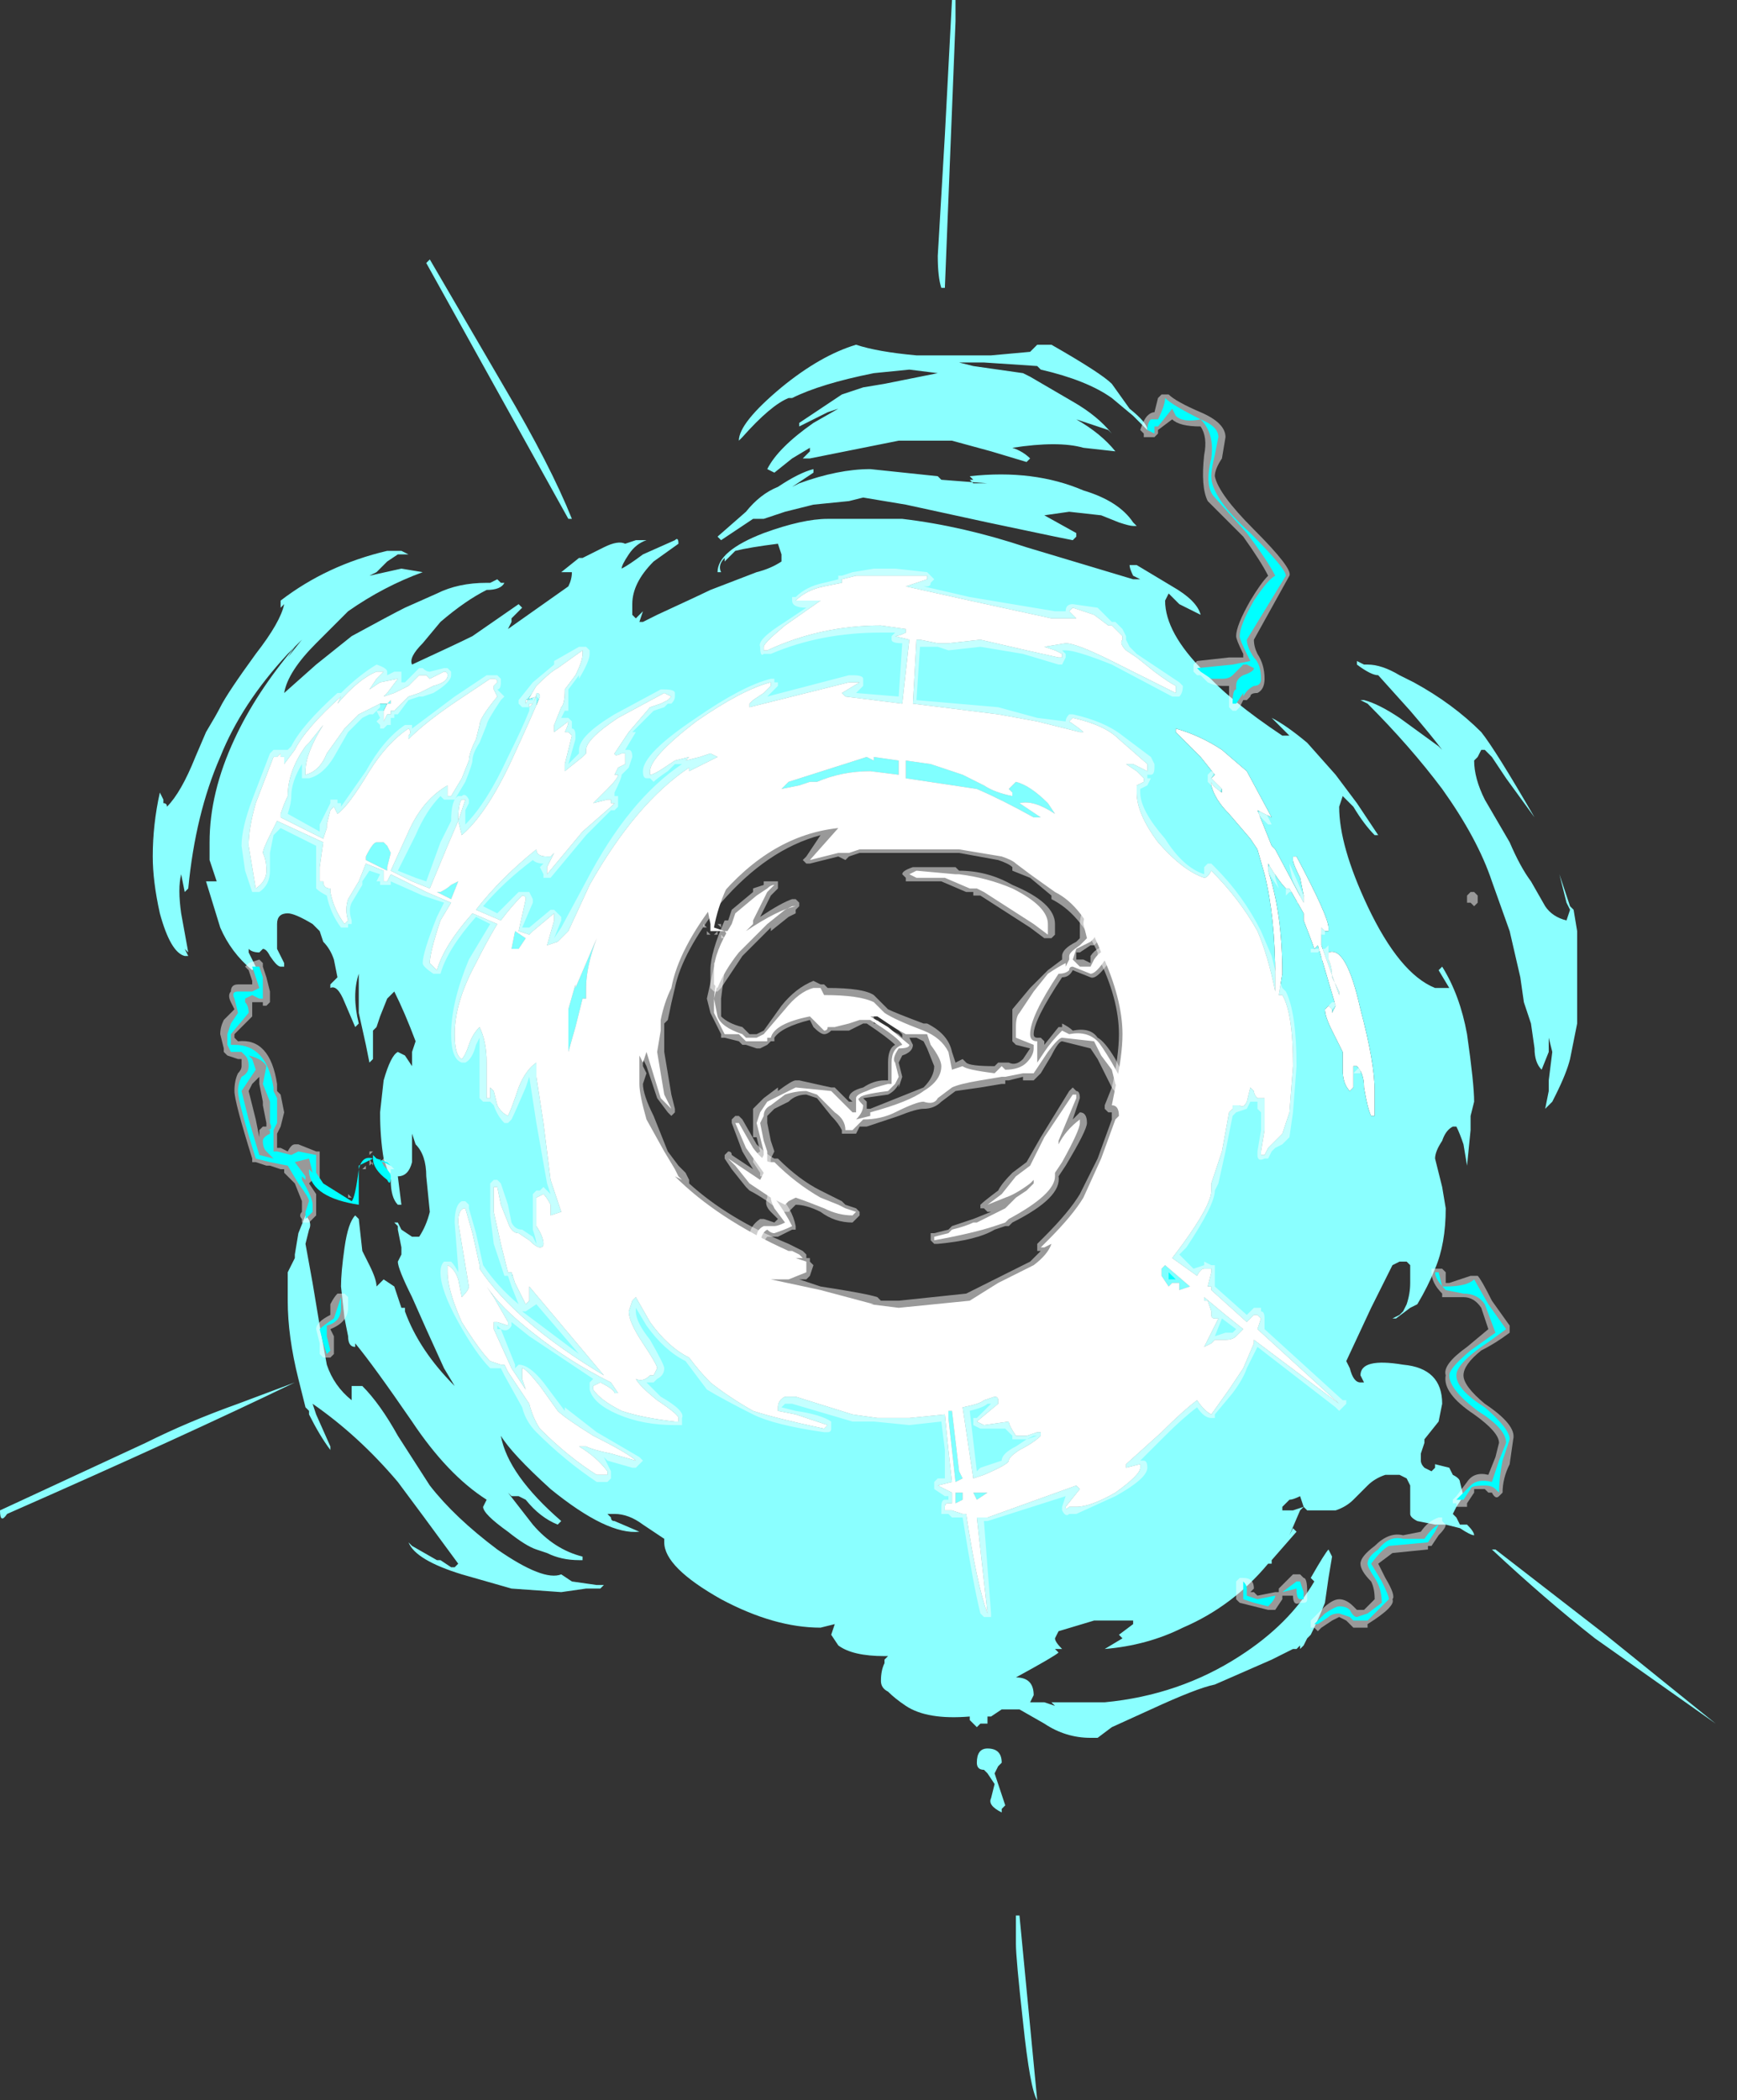 <?xml version="1.0" encoding="UTF-8" standalone="no"?>
<svg xmlns:ffdec="https://www.free-decompiler.com/flash" xmlns:xlink="http://www.w3.org/1999/xlink" ffdec:objectType="frame" height="206.85px" width="171.15px" xmlns="http://www.w3.org/2000/svg">
  <rect width="100%" height="100%" fill="#333333" stroke="none"/>
  <g transform="matrix(1.0, 0.0, 0.0, 1.0, 86.8, 105.0)">
    <use ffdec:characterId="1273" height="29.55" transform="matrix(7.0, 0.0, 0.0, 7.0, -86.8, -105.0)" width="24.15" xlink:href="#shape0"/>
  </g>
  <defs>
    <g id="shape0" transform="matrix(1.0, 0.0, 0.0, 1.0, 12.4, 15.0)">
      <path d="M0.35 -4.3 L0.7 -4.25 1.15 -4.1 1.45 -3.95 Q1.6 -3.85 1.85 -3.8 L1.85 -3.85 1.8 -3.9 1.9 -4.0 Q2.1 -3.95 2.35 -3.7 L2.45 -3.55 Q2.15 -3.75 1.95 -3.7 L2.25 -3.5 2.15 -3.5 Q1.7 -3.75 1.35 -3.9 L0.35 -4.05 0.35 -4.3 M0.25 -4.3 L0.25 -4.1 -0.15 -4.15 Q-0.55 -4.15 -0.9 -4.0 L-1.0 -4.0 -1.15 -3.95 -1.4 -3.9 -1.3 -4.0 -0.2 -4.35 -0.1 -4.3 -0.1 -4.35 0.25 -4.3 M8.3 -2.35 L8.3 -2.35 M4.2 3.15 L4.2 3.05 4.1 3.05 4.05 3.1 3.95 2.95 3.95 2.85 4.0 2.8 4.35 3.1 4.2 3.15 M1.3 6.0 L1.5 6.0 1.35 6.1 1.3 6.0 M1.05 6.1 L1.05 6.0 1.15 6.0 1.15 6.1 1.05 6.15 1.05 6.1 M0.95 4.85 L1.0 4.85 1.1 5.7 1.15 5.8 1.05 5.85 0.95 4.95 0.95 4.85 M-4.4 -0.2 L-4.4 -0.8 -4.3 -1.15 -4.3 -1.1 -4.0 -1.8 Q-4.15 -1.4 -4.15 -1.1 L-4.15 -0.95 -4.2 -0.95 -4.3 -0.55 -4.4 -0.2 M-5.15 -1.9 L-5.0 -1.8 -5.1 -1.65 -5.2 -1.65 -5.15 -1.9 M-5.95 -2.6 L-6.05 -2.35 -6.25 -2.45 -6.2 -2.45 Q-6.1 -2.5 -6.05 -2.55 L-5.95 -2.6 M-7.0 -3.15 L-6.95 -3.1 -6.9 -3.0 -6.95 -2.8 -6.95 -2.75 -7.25 -2.9 -7.25 -2.95 Q-7.15 -3.15 -7.1 -3.15 L-7.0 -3.15 M-6.95 -5.1 L-6.9 -5.15 -6.9 -5.1 -6.95 -5.1" fill="#00ffff" fill-rule="evenodd" stroke="none"/>
      <path d="M3.25 -6.2 L3.4 -6.05 3.4 -6.0 Q3.35 -5.95 3.45 -5.85 L3.6 -5.75 3.85 -5.55 Q4.05 -5.4 4.15 -5.35 L4.15 -5.25 3.25 -5.7 Q2.75 -5.95 2.6 -5.95 L2.3 -5.9 2.45 -5.85 2.55 -5.8 2.55 -5.75 2.5 -5.75 2.05 -5.85 1.4 -6.0 0.95 -5.95 0.8 -5.95 0.55 -6.0 0.5 -6.0 0.45 -5.1 1.65 -4.95 2.2 -4.85 2.8 -4.7 2.85 -4.7 Q2.8 -4.75 2.65 -4.85 L2.7 -4.9 Q3.15 -4.8 3.35 -4.6 L3.75 -4.25 3.75 -4.15 3.55 -4.25 3.45 -4.25 3.6 -4.15 3.7 -4.05 3.7 -4.0 3.6 -3.95 3.6 -3.85 Q3.6 -3.55 3.9 -3.15 4.25 -2.75 4.55 -2.65 4.6 -2.65 4.65 -2.75 5.05 -2.35 5.3 -1.9 5.45 -1.55 5.55 -1.05 L5.55 -1.25 Q5.55 -2.1 5.4 -2.7 L5.3 -3.05 5.2 -3.2 4.9 -3.55 Q4.7 -3.75 4.65 -3.95 L4.65 -4.0 Q4.65 -3.95 4.8 -3.85 L4.8 -3.9 4.65 -4.05 4.7 -4.1 4.5 -4.35 4.15 -4.7 4.15 -4.75 Q4.5 -4.65 4.8 -4.45 L5.15 -4.15 5.5 -3.5 5.3 -3.6 5.5 -3.1 5.55 -3.05 5.95 -2.3 5.95 -2.4 5.9 -2.65 Q5.8 -2.85 5.8 -2.9 L5.8 -2.95 5.85 -2.95 Q6.3 -2.1 6.3 -1.95 L6.3 -1.9 6.25 -1.9 6.2 -1.95 6.2 -1.7 6.45 -1.0 6.45 -1.05 Q6.4 -1.15 6.35 -1.25 6.35 -1.4 6.3 -1.5 L6.3 -1.6 Q6.55 -1.7 6.75 -0.8 6.95 -0.05 6.95 0.35 L6.95 0.7 6.9 0.7 Q6.85 0.6 6.8 0.3 6.8 0.1 6.7 0.0 L6.65 0.0 6.65 0.3 6.6 0.35 Q6.5 0.25 6.5 0.05 L6.5 -0.2 6.35 -0.5 Q6.25 -0.7 6.25 -0.8 L6.3 -0.85 6.35 -0.8 6.35 -0.75 6.4 -0.85 6.15 -1.7 6.1 -1.65 Q6.05 -1.8 5.95 -2.05 L5.95 -2.15 5.75 -2.5 5.7 -2.5 Q5.6 -2.6 5.45 -2.85 L5.45 -2.75 Q5.65 -2.15 5.65 -1.3 L5.6 -1.0 5.65 -1.0 Q5.8 -0.75 5.8 0.0 L5.75 0.65 5.65 0.95 5.45 1.15 5.4 1.25 5.35 1.25 5.35 1.2 5.4 0.9 5.4 0.45 5.3 0.45 Q5.25 0.4 5.25 0.35 L5.2 0.3 5.15 0.5 Q5.1 0.6 5.05 0.55 L4.95 0.55 4.95 0.6 4.9 0.65 4.8 1.2 4.65 1.65 4.65 1.75 Q4.65 1.95 4.25 2.5 L4.1 2.7 4.45 2.95 Q4.5 2.85 4.55 2.85 L4.65 2.85 4.65 2.9 4.6 3.1 4.65 3.1 4.65 3.15 5.15 3.6 5.25 3.5 5.3 3.5 5.35 3.55 5.3 3.7 6.45 4.75 5.25 3.85 5.25 3.9 5.1 4.25 4.9 4.55 4.65 4.9 Q4.55 4.85 4.45 4.7 4.25 4.85 3.95 5.15 L3.45 5.6 3.45 5.65 3.65 5.6 3.65 5.65 Q3.65 5.75 3.3 6.0 2.95 6.2 2.75 6.2 L2.65 6.2 Q2.6 6.25 2.6 6.2 L2.8 5.95 2.75 5.9 1.5 6.35 1.35 6.35 1.5 7.7 Q1.35 7.3 1.2 6.3 L1.15 6.3 1.0 6.25 0.9 6.25 Q0.9 6.3 0.9 6.2 0.9 6.15 0.95 6.15 L1.0 6.15 1.0 6.0 0.8 5.9 1.0 5.85 0.95 5.4 0.9 4.9 0.4 4.95 -0.05 4.95 -0.4 4.9 -1.2 4.65 -1.35 4.65 Q-1.45 4.7 -1.45 4.8 L-1.45 4.85 -1.2 4.9 -0.75 5.05 -0.8 5.1 Q-1.5 4.95 -1.8 4.85 -2.15 4.65 -2.4 4.45 -2.55 4.3 -2.7 4.1 -3.0 3.95 -3.25 3.6 L-3.45 3.25 -3.5 3.3 -3.55 3.45 Q-3.55 3.6 -3.35 3.9 -3.15 4.2 -3.15 4.25 L-3.2 4.35 -3.25 4.35 Q-3.35 4.45 -3.45 4.4 -3.4 4.5 -3.15 4.7 -2.85 4.9 -2.85 4.95 L-2.85 5.0 -2.9 5.0 Q-3.35 4.95 -3.65 4.85 -3.95 4.7 -4.05 4.55 L-4.05 4.5 -3.95 4.45 Q-3.75 4.55 -3.75 4.6 L-3.7 4.6 -3.8 4.45 Q-4.4 4.15 -4.9 3.75 -5.35 3.4 -5.55 3.1 L-5.45 3.25 -5.25 3.6 -5.25 3.65 -5.4 3.6 -5.45 3.6 -5.45 3.7 -5.2 4.25 -5.0 4.55 -5.05 4.4 -5.05 4.25 Q-5.0 4.25 -4.8 4.5 L-4.55 4.85 Q-4.45 4.95 -4.05 5.2 -3.55 5.45 -3.45 5.55 L-3.8 5.45 Q-4.05 5.4 -4.15 5.35 L-4.25 5.35 Q-4.0 5.5 -3.85 5.7 L-3.85 5.75 -4.0 5.75 Q-4.4 5.5 -4.8 5.1 -4.9 4.95 -4.95 4.75 L-5.25 4.3 -5.3 4.2 -5.35 4.2 -5.5 4.15 Q-5.65 4.0 -5.9 3.6 -6.1 3.15 -6.1 2.9 L-6.1 2.8 Q-6.0 2.85 -5.95 3.0 L-5.9 3.25 Q-5.8 3.15 -5.8 3.1 L-5.95 2.2 Q-5.95 2.0 -5.85 2.0 L-5.75 2.35 -5.65 2.8 -5.65 2.85 Q-5.15 3.6 -3.9 4.35 L-4.95 3.1 -4.95 3.3 -5.0 3.35 -5.15 3.05 -5.2 2.9 -5.25 2.9 -5.35 2.5 -5.45 2.05 -5.45 1.7 -5.4 1.7 -5.35 1.95 -5.25 2.2 Q-5.2 2.35 -5.1 2.35 L-4.95 2.45 Q-4.85 2.55 -4.8 2.55 -4.75 2.55 -4.75 2.5 -4.75 2.4 -4.85 2.25 L-4.85 1.85 -4.75 1.8 Q-4.7 1.85 -4.65 1.95 L-4.65 2.1 -4.5 2.05 -4.65 1.6 -4.75 0.8 -4.85 0.15 -4.85 -0.05 Q-5.0 0.05 -5.1 0.3 -5.2 0.6 -5.25 0.7 -5.35 0.65 -5.4 0.55 L-5.45 0.35 -5.5 0.3 Q-5.5 0.4 -5.5 0.45 L-5.55 0.45 -5.55 -0.05 Q-5.55 -0.35 -5.65 -0.55 -5.75 -0.45 -5.8 -0.3 -5.85 -0.15 -5.9 -0.1 -6.0 -0.15 -6.0 -0.45 -6.0 -0.9 -5.7 -1.45 -5.55 -1.75 -5.4 -2.0 L-5.75 -2.15 Q-6.15 -1.7 -6.25 -1.35 L-6.35 -1.45 Q-6.35 -1.6 -6.2 -2.05 L-6.05 -2.3 -6.4 -2.45 -6.9 -2.7 -6.95 -2.6 -7.0 -2.6 -7.0 -2.75 -7.25 -2.85 -7.35 -2.6 -7.5 -2.35 Q-7.55 -2.2 -7.5 -2.05 L-7.55 -2.0 Q-7.7 -2.2 -7.75 -2.45 L-7.75 -2.5 Q-7.85 -2.5 -7.85 -2.6 L-7.9 -2.6 -7.9 -2.8 -7.85 -3.15 -8.5 -3.45 -8.6 -3.25 Q-8.7 -3.05 -8.7 -3.0 -8.65 -2.9 -8.65 -2.75 -8.65 -2.6 -8.8 -2.5 L-8.9 -3.1 Q-8.9 -3.35 -8.8 -3.7 L-8.55 -4.35 -8.5 -4.35 -8.45 -4.4 -8.45 -4.35 -8.4 -4.35 -8.4 -4.25 -8.25 -4.45 Q-8.1 -4.75 -7.6 -5.2 L-7.65 -5.1 Q-7.35 -5.45 -7.1 -5.55 L-7.0 -5.55 -7.1 -5.45 -7.2 -5.3 -7.05 -5.4 -6.8 -5.45 Q-6.8 -5.5 -6.8 -5.45 L-6.95 -5.25 -7.0 -5.2 -6.85 -5.25 -6.65 -5.35 -6.5 -5.5 -6.4 -5.5 -6.35 -5.45 -6.15 -5.55 Q-6.1 -5.55 -6.1 -5.5 -6.1 -5.4 -6.3 -5.35 L-6.5 -5.25 -6.65 -5.2 -6.85 -5.0 -6.9 -5.0 -6.9 -4.95 -6.95 -4.95 -7.0 -4.85 -7.0 -5.0 -6.95 -5.1 -7.05 -5.1 -7.15 -5.05 -7.1 -5.1 -7.15 -5.05 -7.35 -4.95 -7.55 -4.75 -7.8 -4.4 Q-7.9 -4.15 -8.1 -4.1 L-8.1 -4.15 Q-8.1 -4.4 -7.85 -4.8 L-8.05 -4.55 -8.1 -4.5 Q-8.35 -4.15 -8.35 -3.8 -8.4 -3.7 -8.45 -3.55 L-8.45 -3.5 -7.85 -3.2 -7.8 -3.35 -7.8 -3.4 -7.75 -3.6 -7.7 -3.65 -7.65 -3.55 Q-7.5 -3.65 -7.2 -4.15 -6.95 -4.55 -6.65 -4.75 -6.6 -4.7 -6.65 -4.65 L-6.65 -4.6 Q-6.4 -4.85 -5.95 -5.15 L-5.5 -5.45 -5.45 -5.45 Q-5.4 -5.45 -5.4 -5.4 L-5.45 -5.35 -5.45 -5.3 -5.4 -5.2 Q-5.65 -4.9 -5.65 -4.8 L-5.7 -4.6 Q-5.8 -4.4 -5.8 -4.3 L-5.9 -4.05 -6.05 -3.8 -6.1 -3.8 -6.1 -3.95 Q-6.45 -3.75 -6.65 -3.3 L-6.9 -2.75 -6.6 -2.6 -6.35 -2.5 -6.1 -3.1 -5.95 -3.45 Q-5.95 -3.7 -5.9 -3.75 L-5.85 -3.75 -5.95 -3.45 -5.9 -3.25 Q-5.55 -3.55 -5.2 -4.3 -4.9 -4.95 -4.8 -5.2 -4.8 -5.25 -4.85 -5.25 -4.85 -5.2 -4.9 -5.1 L-4.95 -5.05 -4.95 -5.1 -4.9 -5.1 -4.85 -5.2 -5.0 -5.15 -5.0 -5.1 -4.85 -5.35 Q-4.65 -5.55 -4.55 -5.6 L-4.2 -5.85 -4.2 -5.8 Q-4.2 -5.7 -4.3 -5.5 L-4.45 -5.3 Q-4.45 -5.1 -4.5 -5.05 L-4.6 -4.8 -4.6 -4.7 -4.4 -4.85 Q-4.4 -4.8 -4.45 -4.7 L-4.4 -4.7 -4.35 -4.65 -4.45 -4.25 -4.45 -4.15 -4.2 -4.35 -4.15 -4.4 -4.15 -4.45 Q-4.15 -4.6 -3.7 -4.9 L-3.05 -5.25 -2.95 -5.2 -3.0 -5.15 -3.1 -5.1 -3.25 -5.05 -3.55 -4.7 -3.75 -4.4 Q-3.75 -4.35 -3.65 -4.4 L-3.6 -4.4 -3.6 -4.25 -3.7 -4.2 -3.75 -4.1 -3.7 -4.1 Q-3.7 -4.05 -3.85 -3.9 L-4.05 -3.7 -3.85 -3.75 -3.8 -3.75 -3.8 -3.7 -3.75 -3.7 -3.8 -3.65 -4.2 -3.3 -4.7 -2.7 -4.7 -2.8 -4.6 -3.0 -4.65 -2.95 -4.7 -2.95 Q-4.85 -2.95 -4.85 -3.05 -5.35 -2.65 -5.7 -2.2 L-5.35 -2.05 Q-5.2 -2.25 -5.05 -2.4 -5.0 -2.4 -5.0 -2.35 L-5.1 -1.9 -4.95 -1.85 -4.9 -1.9 -4.6 -2.15 -4.6 -2.05 -4.7 -1.7 -4.55 -1.75 -4.4 -1.9 -4.1 -2.55 Q-3.45 -3.7 -2.7 -4.2 L-2.7 -4.15 -2.3 -4.35 -2.4 -4.4 -2.55 -4.35 -2.75 -4.3 -2.7 -4.35 -2.9 -4.3 -3.05 -4.2 Q-3.2 -4.1 -3.25 -4.1 L-3.25 -4.15 Q-3.25 -4.35 -2.6 -4.85 -1.95 -5.3 -1.55 -5.4 L-1.55 -5.35 -1.65 -5.25 -1.8 -5.15 -1.85 -5.1 -1.85 -5.05 -0.45 -5.4 -0.3 -5.4 -0.55 -5.25 -0.5 -5.2 0.3 -5.1 0.4 -6.0 0.2 -6.05 Q0.25 -6.05 0.35 -6.1 L0.35 -6.15 0.0 -6.2 Q-0.85 -6.2 -1.6 -5.85 L-1.65 -5.85 -1.65 -5.9 Q-1.65 -5.95 -1.35 -6.2 L-0.85 -6.55 -1.2 -6.55 Q-1.05 -6.7 -0.8 -6.75 L-0.55 -6.8 -0.55 -6.85 -0.35 -6.9 0.65 -6.9 0.65 -6.85 0.35 -6.75 1.25 -6.55 2.4 -6.3 2.75 -6.3 2.65 -6.4 2.7 -6.45 3.0 -6.35 3.2 -6.2 3.25 -6.2 M0.25 -4.3 L-0.1 -4.35 -0.1 -4.3 -0.2 -4.35 -1.3 -4.0 -1.4 -3.9 -1.15 -3.95 -1.0 -4.0 -0.9 -4.0 Q-0.55 -4.15 -0.15 -4.15 L0.25 -4.1 0.25 -4.3 M0.35 -4.3 L0.35 -4.05 1.35 -3.9 Q1.7 -3.75 2.15 -3.5 L2.25 -3.5 1.95 -3.7 Q2.15 -3.75 2.45 -3.55 L2.35 -3.7 Q2.1 -3.95 1.9 -4.0 L1.8 -3.9 1.85 -3.85 1.85 -3.8 Q1.6 -3.85 1.45 -3.95 L1.15 -4.1 0.7 -4.25 0.35 -4.3 M2.35 -1.85 L2.15 -2.0 1.45 -2.45 1.35 -2.5 1.25 -2.5 0.9 -2.65 0.5 -2.65 0.4 -2.7 0.5 -2.75 1.05 -2.7 1.1 -2.7 Q1.5 -2.65 1.85 -2.5 2.35 -2.25 2.35 -2.0 L2.35 -1.85 M2.1 -2.7 L1.9 -2.85 Q1.85 -2.9 1.7 -2.95 L1.1 -3.05 -0.3 -3.05 -0.45 -3.0 -0.6 -3.0 -1.0 -2.9 -0.6 -3.35 Q-1.55 -3.25 -2.3 -2.35 -2.85 -1.65 -2.95 -1.1 -3.05 -0.9 -3.1 -0.65 L-3.1 -0.5 -3.15 -0.2 -3.05 0.4 -2.95 0.6 -3.1 0.45 -3.3 -0.2 -3.35 -0.05 -3.4 -0.15 -3.4 0.25 Q-3.4 0.4 -3.3 0.75 L-3.05 1.2 -2.9 1.45 -2.85 1.55 -2.8 1.6 -2.9 1.55 Q-2.3 2.15 -1.3 2.6 L-1.25 2.6 -1.15 2.65 -1.1 2.7 -1.2 2.7 -1.05 2.75 -1.05 2.9 -1.3 3.0 -1.55 3.0 -0.85 3.15 -0.1 3.35 Q-0.05 3.35 -0.15 3.35 L0.25 3.4 1.25 3.3 1.65 3.05 2.15 2.8 Q2.35 2.65 2.4 2.5 L2.3 2.55 2.25 2.55 2.35 2.45 Q2.7 2.1 2.85 1.85 L3.1 1.3 3.3 0.75 3.35 0.7 Q3.35 0.55 3.25 0.55 L3.3 0.3 Q3.4 -0.15 3.4 -0.45 3.4 -0.95 3.1 -1.6 2.85 -2.25 2.45 -2.45 L2.1 -2.7 M4.2 3.15 L4.35 3.1 4.0 2.8 3.95 2.85 3.95 2.95 4.05 3.1 4.1 3.05 4.2 3.05 4.2 3.15 M4.55 3.3 L4.6 3.3 4.65 3.45 4.65 3.5 Q4.65 3.55 4.7 3.55 L4.75 3.55 4.55 3.95 4.65 3.9 4.7 3.85 4.85 3.85 Q4.95 3.85 5.0 3.8 L5.1 3.7 4.85 3.5 4.55 3.25 4.55 3.3 M2.75 0.4 L2.75 0.45 2.5 1.05 2.5 1.1 Q2.6 0.9 2.8 0.75 L2.8 0.8 Q2.8 0.9 2.55 1.35 L2.45 1.5 2.45 1.55 Q2.45 1.8 1.8 2.15 L1.75 2.2 1.6 2.25 Q1.3 2.35 0.75 2.45 L0.75 2.4 0.95 2.35 1.0 2.3 Q1.2 2.25 1.3 2.2 L1.35 2.2 1.75 2.0 1.9 1.85 2.05 1.75 2.15 1.65 2.15 1.6 2.1 1.65 Q1.9 1.8 1.75 1.85 L1.5 1.95 1.7 1.8 1.9 1.55 2.1 1.4 2.3 1.0 2.7 0.4 2.75 0.4 M2.5 1.15 L2.5 1.15 M1.9 5.2 Q1.8 5.05 1.8 5.0 L1.45 5.05 1.35 5.0 1.65 4.75 1.65 4.7 Q1.65 4.65 1.6 4.65 L1.45 4.7 Q1.4 4.75 1.15 4.8 L1.3 5.8 1.45 5.75 Q1.8 5.6 1.8 5.55 1.8 5.5 1.95 5.4 2.15 5.3 2.25 5.2 L2.25 5.15 2.2 5.15 2.05 5.2 1.9 5.2 M0.95 4.85 L0.95 4.95 1.05 5.85 1.15 5.8 1.1 5.7 1.0 4.85 0.95 4.85 M1.05 6.1 L1.05 6.15 1.15 6.1 1.15 6.0 1.05 6.0 1.05 6.1 M1.3 6.0 L1.35 6.1 1.5 6.0 1.3 6.0 M-6.95 -5.1 L-6.9 -5.1 -6.9 -5.15 -6.95 -5.1 M-7.0 -3.15 L-7.1 -3.15 Q-7.15 -3.15 -7.25 -2.95 L-7.25 -2.9 -6.95 -2.75 -6.95 -2.8 -6.9 -3.0 -6.95 -3.1 -7.0 -3.15 M-5.95 -2.6 L-6.05 -2.55 Q-6.1 -2.5 -6.2 -2.45 L-6.25 -2.45 -6.05 -2.35 -5.95 -2.6 M-5.15 -1.9 L-5.2 -1.65 -5.1 -1.65 -5.0 -1.8 -5.15 -1.9 M-4.4 -0.2 L-4.3 -0.55 -4.2 -0.95 -4.15 -0.95 -4.15 -1.1 Q-4.15 -1.4 -4.0 -1.8 L-4.3 -1.1 -4.3 -1.15 -4.4 -0.8 -4.4 -0.2 M-1.25 -2.25 L-1.35 -2.2 -1.6 -2.0 -2.0 -1.6 Q-2.2 -1.35 -2.3 -1.1 L-2.35 -1.15 -2.35 -1.35 Q-2.35 -1.6 -2.1 -2.0 L-2.05 -2.15 -1.75 -2.4 -1.6 -2.5 Q-1.55 -2.55 -1.5 -2.55 L-1.6 -2.45 -1.8 -2.05 -1.8 -2.0 -1.9 -1.9 Q-1.45 -2.2 -1.2 -2.25 L-1.25 -2.25 M-2.05 0.8 L-2.0 0.8 -1.8 1.15 Q-1.65 1.35 -1.55 1.35 L-1.5 1.35 Q-1.2 1.65 -0.85 1.85 L-0.6 1.95 -0.5 2.0 -0.35 2.05 -0.4 2.1 Q-0.6 2.1 -0.8 2.0 -1.05 1.9 -1.2 1.85 L-1.3 1.9 -1.35 1.95 -1.55 1.85 -1.85 1.65 -2.05 1.4 -2.15 1.3 -1.7 1.6 -1.65 1.5 -1.9 1.15 -2.05 0.8" fill="#ffffff" fill-rule="evenodd" stroke="none"/>
      <path d="M1.05 -15.0 L1.05 -14.7 0.9 -10.95 0.85 -10.95 Q0.8 -11.1 0.8 -11.4 L0.9 -13.1 1.0 -15.0 1.05 -15.0 M2.2 -9.85 L1.45 -9.9 1.1 -9.9 1.3 -9.85 2.0 -9.75 2.1 -9.7 2.7 -9.35 Q3.05 -9.15 3.25 -8.9 L3.2 -8.95 2.75 -9.1 Q3.1 -8.9 3.3 -8.65 L2.85 -8.7 Q2.5 -8.8 1.85 -8.7 2.0 -8.65 2.1 -8.55 L2.05 -8.5 1.55 -8.65 1.0 -8.8 0.25 -8.8 -1.0 -8.55 -1.1 -8.55 -1.0 -8.65 -1.0 -8.7 -1.25 -8.55 -1.5 -8.35 -1.6 -8.4 Q-1.45 -8.7 -0.95 -9.05 L-0.6 -9.25 -0.75 -9.2 -1.15 -9.0 -1.15 -9.05 -0.55 -9.45 -0.25 -9.55 0.05 -9.6 0.8 -9.75 0.4 -9.8 -0.1 -9.75 Q-0.85 -9.6 -1.25 -9.4 L-1.3 -9.4 Q-1.55 -9.3 -1.95 -8.85 L-2.0 -8.8 Q-2.0 -9.05 -1.4 -9.55 -0.85 -10.0 -0.35 -10.15 -0.05 -10.05 0.5 -10.0 L1.55 -10.0 2.1 -10.05 2.2 -10.15 2.4 -10.15 Q3.1 -9.75 3.25 -9.6 L3.5 -9.25 Q3.75 -9.05 3.75 -8.95 L3.55 -9.15 3.25 -9.4 Q2.9 -9.65 2.25 -9.8 L2.2 -9.85 M1.25 -8.3 Q2.15 -8.4 2.85 -8.1 3.35 -7.95 3.55 -7.65 L3.6 -7.6 3.55 -7.6 Q3.5 -7.6 3.35 -7.65 L3.1 -7.75 2.65 -7.8 2.3 -7.75 2.75 -7.5 2.75 -7.45 2.7 -7.4 2.45 -7.45 1.5 -7.65 0.35 -7.9 -0.25 -8.0 -0.45 -7.95 -0.95 -7.9 -1.35 -7.8 -1.65 -7.7 -1.8 -7.7 -2.25 -7.4 -2.3 -7.45 -1.9 -7.8 Q-1.7 -8.05 -1.45 -8.15 L-1.45 -8.15 Q-1.15 -8.35 -0.95 -8.4 L-0.95 -8.35 -1.25 -8.15 -1.15 -8.2 Q-0.6 -8.4 -0.15 -8.4 L0.8 -8.3 0.85 -8.25 1.5 -8.2 1.3 -8.2 1.25 -8.25 1.3 -8.25 1.25 -8.3 M2.05 -7.3 L3.55 -6.85 3.65 -6.85 3.55 -6.9 Q3.5 -7.0 3.5 -7.05 L3.6 -7.05 4.1 -6.75 Q4.45 -6.55 4.5 -6.35 L4.2 -6.5 4.05 -6.65 4.0 -6.55 Q4.0 -6.1 4.55 -5.55 4.9 -5.15 5.65 -4.65 L5.75 -4.65 5.5 -4.9 Q5.7 -4.8 6.0 -4.55 L6.4 -4.1 6.7 -3.7 7.0 -3.25 6.95 -3.25 Q6.8 -3.4 6.65 -3.65 L6.5 -3.8 6.45 -3.65 Q6.45 -3.1 6.85 -2.25 7.3 -1.3 7.8 -1.1 L8.0 -1.1 7.85 -1.35 7.9 -1.4 Q8.15 -1.0 8.25 -0.45 8.35 0.25 8.35 0.5 L8.3 0.7 8.3 0.9 8.25 1.4 8.2 1.1 Q8.15 0.95 8.1 0.85 L8.05 0.85 Q7.95 0.9 7.9 1.05 7.8 1.2 7.8 1.3 L7.9 1.7 7.95 2.0 Q7.95 2.5 7.8 2.85 7.7 3.1 7.55 3.35 L7.45 3.4 7.25 3.55 7.2 3.55 7.3 3.5 7.35 3.45 7.4 3.35 Q7.45 3.2 7.45 3.05 L7.45 2.8 7.4 2.75 7.3 2.75 7.2 2.8 6.9 3.4 6.55 4.15 6.6 4.25 Q6.65 4.45 6.75 4.45 L6.8 4.45 6.75 4.35 Q6.75 4.1 7.35 4.2 7.9 4.25 7.9 4.75 L7.85 5.0 7.65 5.25 7.65 5.3 7.6 5.45 7.6 5.55 Q7.6 5.6 7.65 5.65 L7.75 5.7 7.8 5.65 7.8 5.6 8.0 5.65 8.05 5.75 Q8.15 5.8 8.15 5.85 L8.2 6.05 8.1 6.2 8.05 6.3 8.1 6.35 8.15 6.45 8.25 6.45 Q8.35 6.55 8.35 6.6 8.3 6.6 8.15 6.5 L7.95 6.45 7.8 6.45 7.55 6.4 Q7.45 6.35 7.45 6.3 L7.45 5.9 7.4 5.8 7.3 5.75 7.1 5.75 Q6.95 5.8 6.85 5.9 L6.65 6.1 Q6.55 6.2 6.4 6.25 L6.0 6.25 5.95 6.2 5.9 6.25 5.75 6.6 5.8 6.5 5.85 6.55 5.5 6.95 5.5 7.0 5.45 7.0 Q4.95 7.6 4.25 7.9 3.75 8.15 3.15 8.2 L3.4 8.05 3.35 8.0 3.55 7.85 3.55 7.8 3.0 7.8 2.5 7.95 2.45 8.05 Q2.45 8.1 2.55 8.2 L2.45 8.2 2.5 8.25 Q2.45 8.3 1.9 8.6 2.15 8.6 2.15 8.85 L2.1 8.95 2.3 8.95 2.45 9.0 2.4 8.95 3.15 8.95 Q4.2 8.85 5.05 8.3 5.75 7.85 6.1 7.25 L6.05 7.2 Q6.25 6.85 6.3 6.8 L6.35 6.9 6.3 7.2 6.25 7.55 Q6.15 7.8 6.05 8.0 L6.0 8.05 5.95 8.15 5.9 8.2 5.9 8.15 5.85 8.2 5.8 8.2 5.5 8.35 4.7 8.7 Q4.45 8.75 3.8 9.05 L3.25 9.3 3.05 9.45 2.95 9.45 Q2.6 9.45 2.3 9.25 L1.95 9.05 1.7 9.05 1.55 9.15 1.5 9.15 1.5 9.25 1.4 9.25 1.35 9.3 1.25 9.2 1.25 9.15 Q0.65 9.2 0.35 9.0 0.2 8.9 0.1 8.8 0.0 8.75 0.0 8.65 0.0 8.5 0.05 8.4 L0.05 8.35 0.1 8.3 0.05 8.3 Q-0.4 8.3 -0.6 8.15 L-0.7 8.0 -0.65 7.85 -0.85 7.9 Q-1.5 7.9 -2.25 7.5 -3.05 7.05 -3.05 6.7 L-3.05 6.65 -3.35 6.45 Q-3.55 6.3 -3.75 6.3 L-3.85 6.3 -3.8 6.35 Q-3.8 6.4 -3.75 6.4 L-3.4 6.55 Q-3.85 6.6 -4.65 5.95 -5.2 5.45 -5.35 5.2 -5.25 5.75 -4.5 6.4 L-4.55 6.45 Q-4.8 6.35 -5.0 6.1 L-5.1 6.05 -5.2 6.05 -5.25 6.0 -4.9 6.45 Q-4.6 6.8 -4.2 6.9 L-4.2 6.95 -4.25 6.95 Q-4.5 6.95 -4.7 6.85 L-4.85 6.8 Q-5.0 6.75 -5.25 6.55 -5.6 6.3 -5.6 6.2 L-5.55 6.1 Q-6.1 5.75 -6.6 5.0 -7.15 4.2 -7.4 3.9 L-7.4 3.95 Q-7.5 3.95 -7.5 3.8 L-7.55 3.55 -7.6 3.1 Q-7.6 2.9 -7.55 2.55 -7.5 2.2 -7.4 2.1 L-7.35 2.15 -7.3 2.6 -7.2 2.8 Q-7.1 3.0 -7.1 3.1 L-7.0 3.0 -6.85 3.1 -6.75 3.4 -6.7 3.4 -6.7 3.45 Q-6.5 4.0 -6.0 4.5 L-6.15 4.25 -6.4 3.7 -6.6 3.25 Q-6.8 2.85 -6.8 2.75 L-6.75 2.65 -6.75 2.55 -6.8 2.3 -6.8 2.25 -6.85 2.2 -6.8 2.2 -6.75 2.3 -6.6 2.4 -6.5 2.4 Q-6.4 2.25 -6.35 2.05 L-6.4 1.55 Q-6.4 1.25 -6.55 1.1 L-6.6 0.95 -6.6 1.35 Q-6.65 1.55 -6.8 1.55 L-6.75 1.95 -6.8 1.95 Q-6.9 1.85 -6.9 1.6 L-7.0 1.3 Q-7.05 1.0 -7.05 0.65 L-7.0 0.2 Q-6.9 -0.15 -6.8 -0.2 L-6.7 -0.15 -6.6 0.0 -6.6 -0.2 -6.55 -0.35 Q-6.7 -0.75 -6.85 -1.05 L-6.95 -0.95 -7.05 -0.7 -7.1 -0.55 -7.15 -0.5 -7.15 -0.1 -7.2 -0.05 -7.25 -0.3 -7.35 -0.75 -7.35 -1.3 Q-7.45 -1.0 -7.35 -0.6 L-7.4 -0.55 -7.55 -0.9 Q-7.65 -1.15 -7.75 -1.1 L-7.75 -1.15 -7.65 -1.25 -7.7 -1.5 Q-7.75 -1.65 -7.85 -1.75 L-7.9 -1.9 -8.0 -2.0 Q-8.25 -2.15 -8.35 -2.15 -8.5 -2.15 -8.5 -2.0 L-8.5 -1.65 -8.4 -1.45 -8.4 -1.4 -8.45 -1.4 Q-8.5 -1.4 -8.6 -1.55 -8.65 -1.65 -8.7 -1.65 L-8.75 -1.6 Q-8.85 -1.6 -8.9 -1.65 L-8.9 -1.6 -8.8 -1.4 -8.85 -1.35 Q-9.15 -1.6 -9.3 -1.95 L-9.5 -2.6 -9.35 -2.6 -9.45 -2.9 -9.45 -3.15 Q-9.45 -3.85 -9.1 -4.6 -8.8 -5.25 -8.25 -5.9 L-8.35 -5.8 Q-9.0 -5.1 -9.3 -4.35 -9.65 -3.55 -9.75 -2.5 L-9.8 -2.45 -9.85 -2.7 Q-9.9 -2.5 -9.85 -2.15 L-9.75 -1.6 -9.8 -1.65 -9.75 -1.55 -9.8 -1.55 Q-10.0 -1.6 -10.15 -2.15 -10.25 -2.6 -10.25 -2.95 -10.25 -3.4 -10.15 -3.85 L-10.1 -3.75 -10.1 -3.7 Q-10.05 -3.7 -10.05 -3.65 -9.85 -3.85 -9.65 -4.35 L-9.5 -4.7 Q-9.35 -4.95 -9.3 -5.05 -9.2 -5.25 -8.8 -5.8 -8.45 -6.25 -8.4 -6.5 L-8.45 -6.45 -8.45 -6.55 Q-7.8 -7.05 -6.95 -7.25 L-6.75 -7.25 -6.65 -7.2 -6.8 -7.2 -6.95 -7.1 -7.1 -6.95 -7.2 -6.9 -6.75 -7.0 -6.45 -6.95 Q-7.0 -6.75 -7.5 -6.4 L-7.95 -5.95 Q-8.35 -5.55 -8.4 -5.25 L-7.95 -5.65 -7.45 -6.05 Q-6.9 -6.35 -6.7 -6.45 L-6.25 -6.65 Q-5.95 -6.8 -5.55 -6.8 L-5.5 -6.8 -5.4 -6.85 -5.35 -6.8 -5.3 -6.8 Q-5.35 -6.7 -5.55 -6.7 -5.85 -6.55 -6.2 -6.25 L-6.45 -5.95 Q-6.65 -5.75 -6.6 -5.65 -5.95 -5.95 -5.75 -6.05 L-5.1 -6.5 -5.05 -6.45 -5.2 -6.3 -5.2 -6.25 -5.25 -6.15 -4.4 -6.75 Q-4.35 -6.85 -4.35 -6.95 L-4.5 -6.95 -4.25 -7.15 -4.2 -7.15 -3.9 -7.3 Q-3.7 -7.4 -3.6 -7.35 L-3.45 -7.4 -3.3 -7.4 Q-3.45 -7.35 -3.55 -7.2 -3.65 -7.05 -3.65 -7.0 -3.55 -7.05 -3.35 -7.2 L-2.9 -7.4 Q-2.85 -7.45 -2.85 -7.35 L-3.2 -7.1 Q-3.5 -6.8 -3.5 -6.5 L-3.5 -6.35 -3.45 -6.3 -3.35 -6.4 -3.4 -6.25 -3.35 -6.25 -3.15 -6.35 Q-2.5 -6.65 -2.4 -6.7 L-1.75 -6.95 Q-1.55 -7.0 -1.4 -7.1 L-1.4 -7.2 -1.45 -7.35 Q-1.85 -7.3 -2.05 -7.25 L-2.2 -7.1 -2.2 -7.15 Q-2.3 -7.05 -2.25 -6.95 L-2.3 -6.95 Q-2.3 -7.25 -1.65 -7.5 -1.1 -7.7 -0.75 -7.7 L0.3 -7.7 Q1.15 -7.6 2.05 -7.3 M3.25 -6.2 L3.2 -6.2 3.0 -6.35 2.7 -6.45 2.65 -6.4 2.75 -6.3 2.4 -6.3 1.25 -6.55 0.35 -6.75 0.65 -6.85 0.65 -6.9 -0.35 -6.9 -0.55 -6.85 -0.55 -6.8 -0.8 -6.75 Q-1.05 -6.7 -1.2 -6.55 L-0.85 -6.55 -1.35 -6.2 Q-1.65 -5.95 -1.65 -5.9 L-1.65 -5.85 -1.6 -5.85 Q-0.85 -6.2 0.0 -6.2 L0.35 -6.15 0.35 -6.1 Q0.25 -6.05 0.2 -6.05 L0.4 -6.0 0.3 -5.1 -0.5 -5.2 -0.55 -5.25 -0.3 -5.4 -0.45 -5.4 -1.85 -5.05 -1.85 -5.1 -1.8 -5.15 -1.65 -5.25 -1.55 -5.35 -1.55 -5.4 Q-1.95 -5.3 -2.6 -4.85 -3.25 -4.35 -3.25 -4.15 L-3.25 -4.1 Q-3.2 -4.1 -3.05 -4.2 L-2.9 -4.3 -2.7 -4.35 -2.75 -4.3 -2.55 -4.35 -2.4 -4.4 -2.3 -4.35 -2.7 -4.15 -2.7 -4.2 Q-3.45 -3.7 -4.1 -2.55 L-4.4 -1.9 -4.55 -1.75 -4.7 -1.7 -4.6 -2.05 -4.6 -2.15 -4.9 -1.9 -4.95 -1.85 -5.1 -1.9 -5.0 -2.35 Q-5.0 -2.4 -5.05 -2.4 -5.2 -2.25 -5.35 -2.05 L-5.7 -2.2 Q-5.35 -2.65 -4.85 -3.05 -4.85 -2.95 -4.7 -2.95 L-4.65 -2.95 -4.6 -3.0 -4.7 -2.8 -4.7 -2.7 -4.2 -3.3 -3.8 -3.65 -3.75 -3.7 -3.8 -3.7 -3.8 -3.75 -3.85 -3.75 -4.05 -3.7 -3.85 -3.9 Q-3.7 -4.05 -3.7 -4.1 L-3.75 -4.1 -3.7 -4.2 -3.6 -4.25 -3.6 -4.4 -3.65 -4.4 Q-3.75 -4.35 -3.75 -4.4 L-3.55 -4.7 -3.25 -5.05 -3.1 -5.1 -3.0 -5.15 -2.95 -5.2 -3.05 -5.25 -3.7 -4.9 Q-4.15 -4.6 -4.15 -4.45 L-4.15 -4.4 -4.2 -4.35 -4.45 -4.15 -4.45 -4.25 -4.35 -4.65 -4.4 -4.7 -4.45 -4.7 Q-4.4 -4.8 -4.4 -4.85 L-4.6 -4.7 -4.6 -4.8 -4.5 -5.05 Q-4.45 -5.1 -4.45 -5.3 L-4.3 -5.5 Q-4.2 -5.7 -4.2 -5.8 L-4.2 -5.85 -4.55 -5.6 Q-4.65 -5.55 -4.85 -5.35 L-5.0 -5.1 -5.0 -5.15 -4.85 -5.2 -4.9 -5.1 -4.95 -5.1 -4.95 -5.05 -4.9 -5.1 Q-4.85 -5.2 -4.85 -5.25 -4.8 -5.25 -4.8 -5.2 -4.9 -4.95 -5.2 -4.3 -5.55 -3.55 -5.9 -3.25 L-5.95 -3.45 -5.85 -3.75 -5.9 -3.75 Q-5.95 -3.7 -5.95 -3.45 L-6.1 -3.1 -6.35 -2.5 -6.6 -2.6 -6.9 -2.75 -6.65 -3.3 Q-6.45 -3.75 -6.1 -3.95 L-6.1 -3.8 -6.05 -3.8 -5.9 -4.05 -5.8 -4.3 Q-5.8 -4.4 -5.7 -4.6 L-5.65 -4.8 Q-5.65 -4.9 -5.4 -5.2 L-5.45 -5.3 -5.45 -5.35 -5.4 -5.4 Q-5.4 -5.45 -5.45 -5.45 L-5.5 -5.45 -5.95 -5.15 Q-6.4 -4.85 -6.65 -4.6 L-6.65 -4.65 Q-6.6 -4.7 -6.65 -4.75 -6.95 -4.55 -7.2 -4.15 -7.5 -3.65 -7.65 -3.55 L-7.7 -3.65 -7.75 -3.6 -7.8 -3.4 -7.8 -3.35 -7.85 -3.2 -8.45 -3.5 -8.45 -3.55 Q-8.4 -3.7 -8.35 -3.8 -8.35 -4.15 -8.1 -4.5 L-8.05 -4.55 -7.85 -4.8 Q-8.1 -4.4 -8.1 -4.15 L-8.1 -4.1 Q-7.9 -4.15 -7.8 -4.4 L-7.55 -4.75 -7.35 -4.95 -7.15 -5.05 -7.1 -5.1 -7.15 -5.05 -7.05 -5.1 -6.95 -5.1 -7.0 -5.0 -7.0 -4.85 -6.95 -4.95 -6.9 -4.95 -6.9 -5.0 -6.85 -5.0 -6.65 -5.2 -6.5 -5.25 -6.3 -5.35 Q-6.1 -5.4 -6.1 -5.5 -6.1 -5.55 -6.15 -5.55 L-6.35 -5.45 -6.4 -5.5 -6.5 -5.5 -6.65 -5.35 -6.85 -5.25 -7.0 -5.2 -6.95 -5.25 -6.8 -5.45 Q-6.8 -5.5 -6.8 -5.45 L-7.05 -5.4 -7.2 -5.3 -7.1 -5.45 -7.0 -5.55 -7.1 -5.55 Q-7.35 -5.45 -7.65 -5.1 L-7.6 -5.2 Q-8.1 -4.75 -8.25 -4.45 L-8.4 -4.25 -8.4 -4.35 -8.45 -4.35 -8.45 -4.4 -8.5 -4.35 -8.55 -4.35 -8.8 -3.7 Q-8.9 -3.35 -8.9 -3.1 L-8.8 -2.5 Q-8.65 -2.6 -8.65 -2.75 -8.65 -2.9 -8.7 -3.0 -8.7 -3.05 -8.6 -3.25 L-8.5 -3.45 -7.85 -3.15 -7.9 -2.8 -7.9 -2.6 -7.85 -2.6 Q-7.85 -2.5 -7.75 -2.5 L-7.75 -2.45 Q-7.7 -2.2 -7.55 -2.0 L-7.5 -2.05 Q-7.55 -2.2 -7.5 -2.35 L-7.35 -2.6 -7.25 -2.85 -7.0 -2.75 -7.0 -2.6 -6.95 -2.6 -6.9 -2.7 -6.4 -2.45 -6.05 -2.3 -6.2 -2.05 Q-6.35 -1.6 -6.35 -1.45 L-6.25 -1.35 Q-6.15 -1.7 -5.75 -2.15 L-5.4 -2.0 Q-5.55 -1.75 -5.7 -1.45 -6.0 -0.9 -6.0 -0.45 -6.0 -0.15 -5.9 -0.1 -5.85 -0.15 -5.8 -0.3 -5.75 -0.45 -5.65 -0.55 -5.55 -0.35 -5.55 -0.05 L-5.55 0.45 -5.5 0.45 Q-5.5 0.4 -5.5 0.3 L-5.45 0.35 -5.4 0.55 Q-5.35 0.65 -5.25 0.7 -5.2 0.6 -5.1 0.3 -5.0 0.05 -4.85 -0.05 L-4.85 0.15 -4.75 0.8 -4.65 1.6 -4.5 2.05 -4.65 2.1 -4.65 1.95 Q-4.7 1.85 -4.75 1.8 L-4.85 1.85 -4.85 2.25 Q-4.75 2.4 -4.75 2.5 -4.75 2.55 -4.8 2.55 -4.85 2.55 -4.95 2.45 L-5.1 2.35 Q-5.2 2.35 -5.25 2.2 L-5.35 1.95 -5.4 1.7 -5.45 1.7 -5.45 2.05 -5.35 2.5 -5.25 2.9 -5.2 2.9 -5.15 3.05 -5.0 3.35 -4.95 3.3 -4.95 3.1 -3.9 4.35 Q-5.15 3.6 -5.65 2.85 L-5.65 2.8 -5.75 2.35 -5.85 2.0 Q-5.95 2.0 -5.95 2.2 L-5.8 3.1 Q-5.8 3.15 -5.9 3.25 L-5.95 3.0 Q-6.0 2.85 -6.1 2.8 L-6.1 2.9 Q-6.1 3.15 -5.9 3.6 -5.65 4.0 -5.5 4.15 L-5.35 4.2 -5.3 4.2 -5.25 4.3 -4.95 4.75 Q-4.9 4.95 -4.8 5.1 -4.4 5.5 -4.0 5.75 L-3.85 5.75 -3.85 5.7 Q-4.0 5.5 -4.25 5.35 L-4.15 5.35 Q-4.05 5.4 -3.8 5.45 L-3.45 5.55 Q-3.55 5.45 -4.05 5.2 -4.45 4.95 -4.55 4.85 L-4.8 4.5 Q-5.0 4.25 -5.05 4.25 L-5.05 4.4 -5.0 4.55 -5.2 4.25 -5.45 3.7 -5.45 3.6 -5.4 3.6 -5.25 3.65 -5.25 3.6 -5.45 3.25 -5.55 3.1 Q-5.35 3.4 -4.9 3.75 -4.4 4.15 -3.8 4.45 L-3.7 4.6 -3.75 4.6 Q-3.75 4.55 -3.95 4.45 L-4.05 4.5 -4.05 4.55 Q-3.95 4.7 -3.65 4.85 -3.35 4.95 -2.9 5.0 L-2.85 5.0 -2.85 4.95 Q-2.85 4.9 -3.15 4.7 -3.4 4.5 -3.45 4.4 -3.35 4.45 -3.25 4.35 L-3.2 4.35 -3.15 4.25 Q-3.15 4.2 -3.35 3.9 -3.55 3.6 -3.55 3.45 L-3.5 3.3 -3.45 3.25 -3.25 3.6 Q-3.0 3.95 -2.7 4.1 -2.55 4.3 -2.4 4.45 -2.15 4.65 -1.8 4.85 -1.5 4.95 -0.8 5.1 L-0.75 5.05 -1.2 4.9 -1.45 4.85 -1.45 4.8 Q-1.45 4.7 -1.35 4.65 L-1.2 4.65 -0.4 4.9 -0.05 4.95 0.4 4.95 0.9 4.9 0.95 5.4 1.0 5.85 0.8 5.9 1.0 6.0 1.0 6.15 0.95 6.15 Q0.9 6.15 0.9 6.2 0.9 6.3 0.9 6.25 L1.0 6.25 1.15 6.3 1.2 6.3 Q1.35 7.3 1.5 7.7 L1.35 6.35 1.5 6.35 2.75 5.9 2.8 5.95 2.6 6.2 Q2.6 6.25 2.65 6.2 L2.75 6.2 Q2.95 6.2 3.3 6.0 3.65 5.75 3.65 5.65 L3.65 5.6 3.45 5.65 3.45 5.6 3.95 5.15 Q4.25 4.85 4.45 4.7 4.55 4.85 4.65 4.9 L4.9 4.55 5.1 4.25 5.25 3.9 5.25 3.85 6.45 4.75 5.3 3.7 5.35 3.55 5.3 3.5 5.25 3.5 5.15 3.6 4.65 3.15 4.65 3.1 4.6 3.1 4.65 2.9 4.65 2.85 4.55 2.85 Q4.5 2.85 4.45 2.95 L4.1 2.7 4.25 2.5 Q4.65 1.95 4.65 1.75 L4.65 1.65 4.8 1.2 4.9 0.65 4.95 0.6 4.95 0.55 5.05 0.55 Q5.1 0.6 5.15 0.5 L5.2 0.3 5.25 0.35 Q5.25 0.4 5.3 0.45 L5.4 0.45 5.4 0.9 5.35 1.2 5.35 1.25 5.4 1.25 5.45 1.15 5.65 0.95 5.75 0.65 5.8 0.0 Q5.8 -0.75 5.65 -1.0 L5.6 -1.0 5.65 -1.3 Q5.65 -2.15 5.45 -2.75 L5.45 -2.85 Q5.6 -2.6 5.7 -2.5 L5.75 -2.5 5.95 -2.15 5.95 -2.05 Q6.05 -1.8 6.1 -1.65 L6.15 -1.7 6.4 -0.85 6.35 -0.75 6.35 -0.8 6.3 -0.85 6.25 -0.8 Q6.25 -0.7 6.35 -0.5 L6.5 -0.2 6.5 0.05 Q6.5 0.25 6.6 0.35 L6.65 0.3 6.65 0.0 6.7 0.0 Q6.8 0.1 6.8 0.3 6.85 0.6 6.9 0.7 L6.95 0.7 6.95 0.35 Q6.95 -0.05 6.75 -0.8 6.55 -1.7 6.3 -1.6 L6.3 -1.5 Q6.35 -1.4 6.35 -1.25 6.4 -1.15 6.45 -1.05 L6.45 -1.0 6.2 -1.7 6.2 -1.95 6.25 -1.9 6.3 -1.9 6.3 -1.95 Q6.3 -2.1 5.85 -2.95 L5.8 -2.95 5.8 -2.9 Q5.8 -2.85 5.9 -2.65 L5.95 -2.4 5.95 -2.3 5.55 -3.05 5.5 -3.1 5.3 -3.6 5.5 -3.5 5.15 -4.15 4.8 -4.45 Q4.5 -4.65 4.15 -4.75 L4.15 -4.7 4.5 -4.35 4.7 -4.1 4.65 -4.05 4.8 -3.9 4.8 -3.85 Q4.65 -3.95 4.65 -4.0 L4.65 -3.95 Q4.7 -3.75 4.9 -3.55 L5.2 -3.2 5.3 -3.05 5.4 -2.7 Q5.55 -2.1 5.55 -1.25 L5.55 -1.05 Q5.45 -1.55 5.3 -1.9 5.05 -2.35 4.65 -2.75 4.6 -2.65 4.55 -2.65 4.25 -2.75 3.9 -3.15 3.6 -3.55 3.6 -3.85 L3.6 -3.95 3.7 -4.0 3.7 -4.05 3.6 -4.15 3.45 -4.25 3.55 -4.25 3.75 -4.15 3.75 -4.25 3.35 -4.6 Q3.15 -4.8 2.7 -4.9 L2.65 -4.85 Q2.8 -4.75 2.85 -4.7 L2.8 -4.7 2.2 -4.85 1.65 -4.95 0.45 -5.1 0.5 -6.0 0.55 -6.0 0.8 -5.95 0.95 -5.95 1.4 -6.0 2.05 -5.85 2.5 -5.75 2.55 -5.75 2.55 -5.8 2.45 -5.85 2.3 -5.9 2.6 -5.95 Q2.75 -5.95 3.25 -5.7 L4.15 -5.25 4.15 -5.35 Q4.05 -5.4 3.85 -5.55 L3.6 -5.75 3.45 -5.85 Q3.35 -5.95 3.4 -6.0 L3.4 -6.05 3.25 -6.2 M7.5 -5.4 Q8.05 -5.1 8.45 -4.7 8.65 -4.45 9.2 -3.5 L8.8 -4.05 8.6 -4.35 8.5 -4.45 8.45 -4.45 8.4 -4.35 8.35 -4.3 Q8.35 -4.05 8.5 -3.75 L8.85 -3.15 Q9.0 -2.8 9.15 -2.6 L9.35 -2.25 Q9.45 -2.1 9.65 -2.05 L9.7 -2.2 9.65 -2.3 9.55 -2.7 9.7 -2.25 9.75 -2.2 9.8 -1.9 9.8 -0.6 9.7 -0.1 Q9.65 0.1 9.5 0.4 L9.45 0.5 9.35 0.6 9.4 0.35 9.4 0.2 9.45 -0.2 9.4 -0.4 9.4 -0.2 9.3 0.05 Q9.2 -0.05 9.2 -0.25 L9.15 -0.6 9.05 -0.9 9.0 -1.25 8.85 -1.9 8.6 -2.6 Q8.4 -3.2 7.9 -3.9 7.45 -4.5 6.85 -5.1 L6.75 -5.15 6.8 -5.15 Q7.0 -5.1 7.3 -4.9 L7.85 -4.5 7.9 -4.45 Q7.75 -4.65 7.45 -5.0 L7.0 -5.5 Q6.9 -5.5 6.7 -5.65 L6.7 -5.7 6.8 -5.65 6.85 -5.65 Q7.05 -5.65 7.3 -5.5 L7.5 -5.4 M11.75 9.25 L10.05 8.05 Q9.35 7.5 8.6 6.8 L8.65 6.8 10.2 8.0 11.75 9.25 M5.9 6.05 Q5.8 6.1 5.75 6.1 L5.65 6.2 5.65 6.25 5.8 6.25 5.95 6.2 5.9 6.05 M4.55 3.3 L4.55 3.25 4.85 3.5 5.1 3.7 5.0 3.8 Q4.95 3.85 4.85 3.85 L4.7 3.85 4.65 3.9 4.55 3.95 4.75 3.55 4.7 3.55 Q4.65 3.55 4.65 3.5 L4.65 3.45 4.6 3.3 4.55 3.3 M1.9 5.2 L2.05 5.2 2.2 5.15 2.25 5.15 2.25 5.2 Q2.15 5.3 1.95 5.4 1.8 5.5 1.8 5.55 1.8 5.6 1.45 5.75 L1.3 5.8 1.15 4.8 Q1.4 4.75 1.45 4.7 L1.6 4.65 Q1.65 4.65 1.65 4.7 L1.65 4.75 1.35 5.0 1.45 5.05 1.8 5.0 Q1.8 5.05 1.9 5.2 M1.35 9.8 Q1.35 9.6 1.5 9.6 1.7 9.6 1.7 9.8 L1.65 9.85 1.6 9.95 1.75 10.4 1.7 10.45 1.7 10.5 Q1.5 10.4 1.55 10.3 L1.6 10.1 1.5 9.95 1.45 9.9 Q1.35 9.9 1.35 9.8 M1.9 11.95 L1.95 11.95 2.2 14.55 Q2.1 14.4 2.0 13.45 1.9 12.55 1.9 12.35 L1.9 11.95 M-4.4 -7.7 L-6.4 -11.3 -6.35 -11.35 -5.3 -9.55 Q-4.65 -8.45 -4.35 -7.7 L-4.4 -7.7 M-8.25 -5.9 L-8.35 -5.75 -8.15 -6.0 -8.25 -5.9 M-8.1 2.1 Q-8.0 2.2 -8.05 2.3 L-8.1 2.5 -8.0 3.05 -7.9 3.65 -7.8 4.2 Q-7.7 4.5 -7.45 4.7 L-7.45 4.5 -7.3 4.5 Q-7.05 4.75 -6.8 5.2 L-6.35 5.9 Q-6.0 6.35 -5.4 6.8 -4.75 7.25 -4.5 7.15 L-4.35 7.25 -4.0 7.3 -3.9 7.3 -3.95 7.35 -4.15 7.35 -4.5 7.4 -5.2 7.35 -5.9 7.15 Q-6.55 6.95 -6.65 6.7 L-6.6 6.75 -6.25 6.95 -6.2 6.95 -6.05 7.05 -6.0 7.05 -5.95 7.0 Q-6.5 6.25 -6.8 5.85 -7.35 5.2 -8.0 4.75 L-7.95 4.9 -7.75 5.35 -7.75 5.4 Q-7.9 5.2 -8.05 4.9 L-8.05 4.85 -8.1 4.8 -8.2 4.4 Q-8.35 3.8 -8.35 3.3 L-8.35 2.9 -8.25 2.7 -8.25 2.65 -8.2 2.35 -8.1 2.1 M-9.05 4.75 L-8.25 4.45 Q-9.8 5.2 -12.3 6.3 -12.4 6.45 -12.4 6.25 L-10.35 5.3 Q-9.75 5.0 -9.05 4.75" fill="#8affff" fill-rule="evenodd" stroke="none"/>
      <path d="M-6.95 -5.5 L-6.85 -5.55 -6.75 -5.55 -6.75 -5.4 -6.7 -5.4 -6.5 -5.6 -6.45 -5.6 Q-6.4 -5.55 -6.35 -5.55 L-6.15 -5.6 -6.1 -5.6 -6.05 -5.55 -6.05 -5.5 Q-6.05 -5.4 -6.3 -5.25 L-6.45 -5.2 -6.5 -5.2 -6.65 -5.15 -6.8 -4.95 -6.85 -4.95 -6.85 -4.9 -6.9 -4.9 -6.9 -4.8 -6.95 -4.8 -7.0 -4.75 -7.05 -4.75 -7.05 -4.8 -7.1 -4.85 -7.05 -4.9 -7.1 -5.0 -6.95 -5.0 -6.95 -5.05 -6.95 -5.1 -7.0 -5.15 -7.05 -5.1 -7.05 -5.05 -7.15 -4.95 -7.2 -4.95 -7.3 -4.9 -7.5 -4.7 -7.7 -4.35 Q-7.85 -4.1 -8.05 -4.05 L-8.15 -4.05 -8.15 -4.25 Q-8.3 -4.0 -8.3 -3.8 -8.3 -3.7 -8.35 -3.55 L-7.9 -3.3 -7.9 -3.4 -7.75 -3.7 -7.75 -3.75 -7.65 -3.75 -7.65 -3.7 -7.6 -3.7 -7.6 -3.65 -7.25 -4.15 Q-7.0 -4.6 -6.7 -4.8 L-6.6 -4.8 -6.6 -4.75 -6.0 -5.2 -5.55 -5.5 -5.4 -5.5 -5.35 -5.45 -5.35 -5.4 Q-5.35 -5.3 -5.4 -5.3 L-5.3 -5.2 -5.35 -5.15 Q-5.55 -4.85 -5.55 -4.8 L-5.65 -4.55 Q-5.75 -4.4 -5.75 -4.3 -5.75 -4.25 -5.85 -4.0 L-6.0 -3.75 -6.15 -3.75 -6.2 -3.8 Q-6.4 -3.6 -6.55 -3.25 L-6.8 -2.75 -6.55 -2.65 -6.4 -2.6 -6.2 -3.15 -6.05 -3.45 Q-6.05 -3.75 -5.95 -3.8 L-5.9 -3.8 Q-5.85 -3.85 -5.8 -3.75 L-5.8 -3.7 -5.85 -3.6 -5.85 -3.4 Q-5.55 -3.7 -5.25 -4.35 -5.05 -4.75 -4.95 -5.0 L-4.95 -5.05 -5.05 -5.05 -5.1 -5.1 -5.1 -5.15 -4.9 -5.4 -4.6 -5.65 -4.6 -5.7 -4.25 -5.9 -4.15 -5.9 -4.1 -5.85 -4.1 -5.8 Q-4.1 -5.7 -4.25 -5.45 L-4.25 -5.5 -4.4 -5.3 -4.4 -5.25 Q-4.4 -5.1 -4.4 -5.0 L-4.45 -5.0 -4.5 -4.9 -4.4 -4.9 -4.35 -4.85 -4.35 -4.75 Q-4.3 -4.75 -4.3 -4.65 L-4.3 -4.6 -4.4 -4.25 -4.25 -4.4 -4.25 -4.45 Q-4.25 -4.65 -3.75 -4.95 L-3.1 -5.3 -3.05 -5.3 Q-2.9 -5.3 -2.9 -5.25 L-2.9 -5.2 Q-2.9 -5.15 -2.95 -5.1 L-3.0 -5.1 -3.05 -5.05 -3.2 -5.0 -3.5 -4.7 -3.45 -4.7 -3.6 -4.45 -3.55 -4.45 Q-3.5 -4.45 -3.5 -4.35 L-3.55 -4.2 -3.65 -4.1 Q-3.65 -4.05 -3.75 -3.85 L-3.75 -3.85 -3.75 -3.8 -3.7 -3.8 -3.7 -3.65 -3.75 -3.6 -3.8 -3.6 -4.15 -3.25 -4.65 -2.65 -4.75 -2.65 -4.75 -2.7 -4.8 -2.8 -4.75 -2.85 Q-4.85 -2.85 -4.9 -2.9 -5.3 -2.6 -5.6 -2.25 L-5.4 -2.15 -5.1 -2.45 -4.95 -2.45 -4.9 -2.35 -4.9 -2.3 -5.05 -1.95 -4.95 -1.95 -4.65 -2.2 -4.6 -2.2 -4.5 -2.1 -4.5 -2.05 -4.6 -1.8 -4.5 -1.95 -4.15 -2.6 Q-3.55 -3.75 -2.8 -4.25 L-2.9 -4.25 -3.0 -4.15 Q-3.15 -4.05 -3.2 -4.0 L-3.25 -4.05 -3.3 -4.05 Q-3.35 -4.05 -3.35 -4.15 -3.35 -4.4 -2.6 -4.9 -1.95 -5.35 -1.55 -5.45 L-1.5 -5.45 -1.5 -5.4 -1.45 -5.4 -1.45 -5.35 -1.6 -5.2 -0.45 -5.5 -0.4 -5.5 Q-0.25 -5.5 -0.25 -5.45 L-0.25 -5.35 -0.35 -5.25 0.25 -5.2 0.3 -5.95 Q0.15 -5.95 0.15 -6.0 L0.15 -6.05 0.2 -6.1 0.0 -6.1 Q-0.85 -6.1 -1.55 -5.8 L-1.65 -5.8 Q-1.7 -5.75 -1.7 -5.9 -1.75 -6.0 -1.35 -6.25 L-1.05 -6.45 Q-1.25 -6.45 -1.25 -6.55 L-1.25 -6.6 -1.2 -6.6 Q-1.05 -6.75 -0.8 -6.8 L-0.6 -6.85 -0.6 -6.9 -0.55 -6.9 -0.4 -6.95 -0.1 -7.0 0.2 -7.0 0.65 -6.95 0.75 -6.85 0.7 -6.8 Q0.7 -6.75 0.65 -6.75 L0.6 -6.75 1.25 -6.6 2.45 -6.4 2.6 -6.4 Q2.6 -6.5 2.7 -6.5 L3.05 -6.45 3.25 -6.25 3.3 -6.25 3.4 -6.15 3.45 -6.05 3.45 -6.0 3.5 -5.9 3.6 -5.8 4.2 -5.4 4.25 -5.35 Q4.25 -5.25 4.2 -5.2 L4.1 -5.2 3.25 -5.65 Q2.75 -5.85 2.6 -5.85 L2.55 -5.85 2.6 -5.8 2.6 -5.75 2.55 -5.65 2.5 -5.65 2.0 -5.8 1.4 -5.9 0.95 -5.85 0.8 -5.9 0.55 -5.9 0.5 -5.15 1.65 -5.05 2.2 -4.9 2.6 -4.85 Q2.6 -4.9 2.65 -4.95 L2.7 -4.95 Q3.15 -4.85 3.4 -4.65 L3.8 -4.35 3.85 -4.25 3.85 -4.2 Q3.85 -4.1 3.8 -4.1 L3.75 -4.1 3.75 -4.05 3.8 -4.05 3.75 -3.95 3.65 -3.9 3.65 -3.85 Q3.65 -3.6 4.0 -3.2 4.25 -2.8 4.55 -2.7 L4.55 -2.8 4.6 -2.85 4.65 -2.85 4.7 -2.8 Q5.1 -2.4 5.35 -1.9 L5.5 -1.55 5.55 -1.35 5.65 -1.1 5.7 -1.05 Q5.85 -0.75 5.85 0.0 L5.8 0.65 5.75 1.0 5.65 1.1 5.55 1.15 5.5 1.2 5.45 1.3 5.4 1.3 Q5.3 1.35 5.3 1.25 L5.3 1.2 5.35 0.9 5.35 0.65 5.3 0.6 5.3 0.5 5.2 0.5 5.15 0.6 5.0 0.65 4.95 0.7 4.85 1.2 4.75 1.65 4.7 1.75 Q4.7 1.95 4.3 2.55 L4.2 2.65 4.4 2.85 4.55 2.8 4.55 2.75 4.65 2.8 4.7 2.8 4.7 3.1 5.15 3.5 5.25 3.4 5.35 3.4 5.35 3.45 Q5.4 3.45 5.4 3.55 L5.4 3.7 6.5 4.7 6.55 4.7 6.55 4.75 6.45 4.85 6.4 4.8 5.3 3.95 5.15 4.25 Q5.1 4.4 4.95 4.6 L4.7 4.9 4.7 4.95 4.65 4.95 Q4.55 4.95 4.45 4.8 4.25 4.95 4.0 5.2 L3.65 5.55 3.7 5.55 Q3.75 5.55 3.75 5.65 3.75 5.8 3.3 6.05 L2.75 6.3 2.65 6.3 Q2.6 6.35 2.55 6.25 L2.55 6.2 2.6 6.05 1.5 6.4 1.45 6.4 1.55 7.7 1.55 7.75 1.45 7.75 1.4 7.7 Q1.3 7.3 1.15 6.35 L1.0 6.35 0.95 6.3 0.85 6.3 0.85 6.2 Q0.85 6.1 0.9 6.1 L0.95 6.1 0.95 6.05 0.9 6.05 0.75 5.95 0.75 5.85 0.8 5.8 0.9 5.8 0.9 5.4 0.85 5.0 0.4 5.05 -0.1 5.0 -0.4 5.0 -1.25 4.75 -1.35 4.75 -1.4 4.8 -1.2 4.85 Q-0.85 4.9 -0.7 5.0 L-0.7 5.1 Q-0.7 5.15 -0.75 5.15 L-0.8 5.15 Q-1.5 5.05 -1.8 4.9 -2.2 4.7 -2.45 4.55 -2.6 4.35 -2.75 4.15 -3.05 4.0 -3.3 3.65 L-3.45 3.4 -3.45 3.45 Q-3.45 3.6 -3.25 3.85 -3.05 4.2 -3.05 4.25 -3.05 4.35 -3.15 4.4 L-3.2 4.45 -3.3 4.45 -3.1 4.65 Q-2.75 4.85 -2.8 4.95 L-2.8 5.05 -2.9 5.05 Q-3.35 5.05 -3.7 4.9 -4.05 4.75 -4.1 4.55 L-4.1 4.45 -4.05 4.4 -4.95 3.8 -5.2 3.6 -5.2 3.65 Q-5.25 3.75 -5.35 3.7 L-5.15 4.2 -5.15 4.25 -5.1 4.2 Q-4.95 4.2 -4.75 4.45 L-4.45 4.85 -4.45 4.8 -4.0 5.15 -3.4 5.5 -3.35 5.55 -3.45 5.65 -3.5 5.65 -3.85 5.55 -3.9 5.5 -3.8 5.7 -3.8 5.8 -3.85 5.85 -4.0 5.85 Q-4.45 5.55 -4.85 5.15 -5.0 5.0 -5.05 4.8 L-5.3 4.35 -5.35 4.25 -5.5 4.25 Q-5.7 4.05 -5.95 3.6 -6.2 3.15 -6.2 2.9 -6.2 2.8 -6.15 2.75 L-6.05 2.75 Q-6.0 2.8 -5.95 2.9 L-5.95 2.85 -6.0 2.2 Q-6.0 1.95 -5.9 1.9 L-5.85 1.9 -5.8 1.95 -5.8 2.0 -5.7 2.35 -5.6 2.8 Q-5.4 3.1 -5.1 3.35 L-5.2 3.1 -5.25 2.95 -5.3 2.95 Q-5.35 2.8 -5.45 2.5 L-5.5 2.1 -5.5 1.65 -5.45 1.6 -5.4 1.6 -5.35 1.65 -5.25 1.95 -5.2 2.2 Q-5.15 2.3 -5.05 2.3 L-4.9 2.4 -4.85 2.5 Q-4.85 2.45 -4.9 2.3 L-4.9 1.8 -4.85 1.75 -4.8 1.75 -4.75 1.7 -4.65 1.8 -4.7 1.65 -4.85 0.8 -4.95 0.15 -5.0 0.3 Q-5.15 0.65 -5.2 0.75 L-5.25 0.8 -5.3 0.8 Q-5.4 0.7 -5.45 0.55 L-5.5 0.5 -5.6 0.5 -5.65 0.45 -5.65 -0.05 Q-5.65 -0.25 -5.65 -0.4 L-5.7 -0.3 Q-5.75 -0.1 -5.85 -0.05 L-5.9 -0.05 Q-6.05 -0.1 -6.05 -0.45 -6.05 -0.9 -5.8 -1.5 L-5.5 -2.0 -5.7 -2.1 Q-6.1 -1.65 -6.2 -1.3 L-6.3 -1.3 Q-6.45 -1.4 -6.45 -1.45 -6.45 -1.6 -6.25 -2.1 L-6.15 -2.3 -6.45 -2.4 -6.9 -2.6 -6.9 -2.55 -7.05 -2.55 -7.05 -2.6 -7.1 -2.6 -7.05 -2.7 -7.2 -2.75 -7.3 -2.6 -7.3 -2.55 -7.45 -2.3 Q-7.5 -2.2 -7.45 -2.05 L-7.45 -2.0 -7.5 -2.0 -7.5 -1.95 -7.6 -1.95 Q-7.75 -2.15 -7.8 -2.4 -7.9 -2.45 -7.95 -2.5 L-7.95 -3.1 -8.45 -3.35 -8.55 -3.25 -8.6 -3.0 Q-8.6 -2.9 -8.6 -2.75 -8.6 -2.55 -8.75 -2.45 L-8.85 -2.45 -8.95 -2.75 -9.0 -3.1 Q-9.0 -3.35 -8.85 -3.75 L-8.6 -4.4 -8.55 -4.45 -8.35 -4.45 -8.3 -4.5 Q-8.15 -4.8 -7.65 -5.25 L-7.6 -5.25 Q-7.35 -5.5 -7.1 -5.65 -6.95 -5.6 -6.95 -5.55 L-6.95 -5.5 M-4.85 -5.2 L-4.9 -5.25 -5.0 -5.15 -4.9 -5.15 -4.9 -5.2 -4.85 -5.2 -4.85 -5.15 -4.85 -5.05 Q-4.75 -5.2 -4.75 -5.25 L-4.8 -5.15 -4.85 -5.2 M-3.35 -0.1 L-3.35 0.0 -3.3 0.1 -3.35 0.25 Q-3.35 0.4 -3.2 0.7 L-3.0 1.2 -2.85 1.4 -2.75 1.5 -2.7 1.6 -2.7 1.65 Q-2.15 2.15 -1.3 2.5 L-1.1 2.6 -1.05 2.65 -1.05 2.7 -1.0 2.7 -1.0 2.75 -0.95 2.8 -1.0 2.95 -1.05 3.0 -1.15 3.0 -0.85 3.1 Q-0.2 3.2 -0.05 3.25 L0.0 3.3 0.25 3.3 1.2 3.2 2.1 2.75 2.25 2.6 2.2 2.6 2.2 2.5 2.3 2.4 Q2.65 2.05 2.8 1.8 L3.05 1.3 3.25 0.75 3.25 0.65 3.2 0.65 3.15 0.6 3.15 0.55 3.25 0.3 Q3.35 -0.15 3.35 -0.45 3.35 -0.95 3.05 -1.55 L3.05 -1.6 Q2.8 -2.15 2.4 -2.35 L2.4 -2.4 2.1 -2.65 1.85 -2.75 1.85 -2.8 Q1.8 -2.85 1.65 -2.9 L1.1 -3.0 -0.3 -3.0 -0.45 -2.95 -0.5 -2.9 -0.6 -2.95 -1.0 -2.85 -1.05 -2.85 -1.1 -2.9 -1.05 -2.95 -0.85 -3.25 Q-1.6 -3.05 -2.25 -2.3 -2.8 -1.6 -2.9 -1.1 -2.95 -0.9 -3.0 -0.65 L-3.05 -0.6 -3.05 -0.2 -2.95 0.4 -2.9 0.6 -2.9 0.65 -2.95 0.7 -3.0 0.65 -3.15 0.45 -3.3 0.0 -3.35 -0.1 M-1.2 -2.2 L-1.2 -2.15 -1.3 -2.1 -1.55 -1.9 -1.55 -1.95 -1.95 -1.55 -2.25 -1.1 -2.3 -1.05 -2.35 -1.05 -2.4 -1.1 -2.4 -1.35 Q-2.4 -1.6 -2.2 -2.05 L-2.15 -2.05 -2.1 -2.2 -1.8 -2.45 -1.8 -2.5 -1.65 -2.55 -1.65 -2.6 -1.45 -2.6 -1.45 -2.5 -1.55 -2.4 -1.7 -2.1 Q-1.4 -2.3 -1.25 -2.35 L-1.2 -2.35 -1.15 -2.3 -1.15 -2.25 -1.2 -2.2 M4.75 -4.0 L4.85 -3.9 4.8 -3.9 4.75 -3.85 4.6 -4.0 4.6 -4.1 4.65 -4.15 4.7 -4.15 4.65 -4.05 4.7 -4.05 4.75 -4.0 M5.35 -3.6 L5.4 -3.65 5.45 -3.5 5.5 -3.4 5.45 -3.4 5.3 -3.55 5.35 -3.6 M2.1 -1.95 L1.4 -2.4 1.3 -2.4 1.3 -2.45 1.2 -2.45 0.85 -2.6 0.35 -2.6 0.35 -2.65 0.3 -2.7 Q0.3 -2.75 0.45 -2.8 L1.05 -2.8 1.1 -2.75 Q1.5 -2.75 1.85 -2.55 2.45 -2.3 2.45 -2.0 L2.45 -1.85 2.4 -1.8 2.3 -1.8 2.1 -1.95 M5.4 -2.8 L5.45 -2.8 5.5 -2.85 5.55 -2.75 5.55 -2.65 5.6 -2.5 5.4 -2.8 M5.7 -2.4 L5.7 -2.5 5.8 -2.5 5.8 -2.45 5.75 -2.45 5.7 -2.4 M8.4 -2.4 L8.4 -2.3 8.35 -2.25 8.3 -2.3 8.25 -2.3 8.25 -2.4 8.3 -2.45 8.35 -2.45 8.4 -2.4 M5.8 -3.0 L5.8 -3.0 M5.95 -2.3 L5.85 -2.3 5.9 -2.4 5.8 -2.6 Q5.75 -2.8 5.75 -2.85 L5.95 -2.4 6.0 -2.3 5.95 -2.3 M5.85 -2.1 L5.85 -2.1 M6.25 -1.85 L6.2 -1.85 6.15 -1.95 6.2 -1.95 6.25 -2.0 6.25 -1.85 M6.3 -1.7 L6.3 -1.6 6.5 -1.0 6.4 -1.0 6.4 -1.05 Q6.3 -1.1 6.3 -1.25 L6.25 -1.45 6.2 -1.5 6.2 -1.65 6.25 -1.65 6.3 -1.7 M6.15 -1.6 L6.05 -1.6 6.05 -1.65 6.2 -1.65 6.15 -1.6 M6.35 -0.9 L6.45 -0.9 6.35 -0.8 6.3 -0.8 6.3 -0.85 6.35 -0.9 M6.75 0.1 L6.65 0.1 6.7 0.05 6.75 0.0 6.75 0.1 M4.1 3.0 L4.15 3.0 4.05 2.9 4.05 3.0 4.1 3.0 M2.65 0.35 L2.7 0.3 2.75 0.35 Q2.8 0.35 2.8 0.45 L2.7 0.75 2.8 0.65 Q2.9 0.65 2.9 0.8 2.9 0.9 2.6 1.4 L2.5 1.55 Q2.55 1.85 1.85 2.2 L1.8 2.25 1.75 2.25 1.6 2.3 Q1.35 2.45 0.8 2.5 L0.75 2.5 0.7 2.45 0.7 2.35 0.75 2.35 0.95 2.3 1.0 2.25 1.3 2.15 1.55 2.05 1.5 2.05 1.45 2.0 1.4 2.0 1.4 1.95 Q1.45 1.9 1.65 1.75 1.7 1.65 1.85 1.5 L2.05 1.35 2.25 1.0 2.65 0.35 M1.75 1.95 L1.75 1.95 M1.5 4.75 Q1.45 4.8 1.25 4.85 L1.35 5.7 1.4 5.65 1.7 5.55 Q1.7 5.45 1.9 5.35 L2.05 5.25 1.85 5.25 1.85 5.2 1.75 5.1 1.4 5.1 1.3 5.05 1.3 4.95 1.35 4.95 1.55 4.75 1.5 4.75 M1.6 4.8 L1.6 4.8 M2.15 5.2 L2.05 5.25 2.2 5.2 2.15 5.2 M4.8 3.55 L4.7 3.8 4.85 3.75 4.95 3.75 5.0 3.7 4.8 3.55 M-0.85 1.75 L-0.55 1.9 -0.5 1.95 -0.35 2.0 -0.3 2.05 -0.3 2.1 -0.4 2.2 Q-0.65 2.2 -0.85 2.05 -1.05 1.95 -1.2 1.95 L-1.3 2.05 -1.4 2.05 -1.6 1.9 Q-1.75 1.8 -1.85 1.75 L-1.9 1.7 -2.1 1.45 -2.2 1.3 -2.2 1.25 -2.15 1.2 Q-2.1 1.2 -2.1 1.25 L-1.8 1.45 -1.95 1.2 -2.1 0.8 -2.1 0.75 -2.05 0.7 -2.0 0.7 -1.95 0.75 -1.75 1.1 Q-1.6 1.25 -1.5 1.3 L-1.45 1.3 Q-1.15 1.6 -0.85 1.75 M-5.25 2.9 L-5.3 2.9 -5.25 2.9 -5.15 2.9 -5.2 2.95 Q-5.15 2.95 -5.15 2.9 L-5.25 2.9 M-5.0 3.45 L-5.05 3.45 -4.25 4.05 -4.85 3.35 -5.0 3.45 M-5.35 3.7 L-5.4 3.65 -5.4 3.7 -5.35 3.7" fill="#ffffff" fill-opacity="0.502" fill-rule="evenodd" stroke="none"/>
      <path d="M4.85 -8.85 L4.8 -8.55 Q4.7 -8.4 4.7 -8.3 4.75 -8.05 5.25 -7.55 5.8 -7.0 5.75 -6.9 L5.25 -6.0 Q5.25 -5.9 5.3 -5.8 5.4 -5.65 5.4 -5.45 5.4 -5.3 5.3 -5.25 5.2 -5.25 5.2 -5.2 L5.15 -5.15 5.1 -5.15 5.05 -5.05 5.0 -5.0 4.95 -5.0 4.9 -5.05 4.9 -5.35 4.8 -5.35 Q4.7 -5.35 4.6 -5.4 L4.5 -5.5 4.45 -5.5 4.4 -5.55 4.4 -5.65 4.45 -5.7 4.9 -5.75 5.1 -5.75 5.1 -5.8 Q5.0 -6.0 5.0 -6.05 5.0 -6.2 5.2 -6.55 5.35 -6.8 5.45 -6.9 5.35 -7.1 5.1 -7.45 L4.6 -7.95 Q4.5 -8.15 4.55 -8.6 4.6 -8.85 4.5 -9.0 4.2 -9.0 4.1 -9.1 L3.9 -8.95 3.9 -8.9 3.85 -8.85 3.7 -8.85 3.7 -8.9 3.65 -8.95 Q3.7 -9.1 3.75 -9.15 3.8 -9.2 3.85 -9.2 L3.9 -9.4 3.95 -9.45 4.05 -9.45 Q4.15 -9.35 4.5 -9.2 4.85 -9.05 4.85 -8.85 M2.8 -1.8 L2.8 -2.0 Q2.8 -2.2 2.95 -2.25 L3.05 -2.25 3.05 -2.05 3.1 -2.05 3.15 -2.0 3.15 -1.95 3.05 -1.8 3.05 -1.75 3.0 -1.7 2.95 -1.7 2.8 -1.6 2.75 -1.6 2.75 -1.5 2.85 -1.5 2.95 -1.45 2.95 -1.55 Q3.05 -1.7 3.25 -1.7 L3.3 -1.7 3.3 -1.6 Q3.05 -1.2 2.95 -1.25 L2.7 -1.35 Q2.65 -1.25 2.55 -1.25 2.15 -0.65 2.15 -0.45 2.15 -0.4 2.2 -0.4 L2.25 -0.4 2.3 -0.35 2.3 -0.3 2.5 -0.55 2.55 -0.55 2.55 -0.6 Q2.65 -0.55 2.7 -0.5 2.95 -0.55 3.05 -0.4 3.15 -0.35 3.3 -0.1 L3.55 0.4 3.55 0.45 3.5 0.5 3.4 0.5 3.25 0.3 3.05 -0.1 2.95 -0.25 2.55 -0.35 Q2.5 -0.35 2.4 -0.15 L2.25 0.1 2.15 0.2 2.0 0.2 2.0 0.15 1.8 0.2 1.75 0.2 1.75 0.25 1.7 0.25 1.4 0.3 1.05 0.35 0.85 0.5 Q0.75 0.6 0.6 0.6 0.5 0.6 0.25 0.7 L-0.2 0.85 -0.3 0.85 -0.35 0.95 -0.55 0.95 -0.55 0.9 Q-0.6 0.8 -0.7 0.7 L-0.9 0.45 -1.05 0.4 Q-1.2 0.4 -1.3 0.5 L-1.5 0.6 -1.6 0.7 -1.6 0.8 -1.55 1.05 -1.5 1.2 -1.55 1.3 -1.55 1.5 -1.6 1.55 -1.7 1.55 -1.7 1.5 -1.8 1.35 Q-1.8 1.25 -1.7 1.2 L-1.75 1.0 -1.8 1.0 -1.8 0.6 Q-1.75 0.55 -1.65 0.45 L-1.45 0.3 -1.45 0.35 Q-1.25 0.2 -1.2 0.2 L-1.15 0.2 -0.7 0.3 -0.65 0.3 -0.45 0.5 -0.4 0.5 -0.45 0.45 Q-0.45 0.35 -0.25 0.3 -0.1 0.2 0.05 0.2 L0.1 0.2 0.1 -0.05 Q0.1 -0.25 0.2 -0.3 0.1 -0.4 -0.2 -0.6 L-0.25 -0.6 -0.45 -0.5 -0.7 -0.5 Q-0.75 -0.45 -0.8 -0.45 -0.85 -0.45 -0.95 -0.55 L-1.0 -0.65 Q-1.4 -0.55 -1.5 -0.4 L-1.5 -0.35 -1.55 -0.35 -1.6 -0.3 -1.7 -0.25 -1.75 -0.25 -1.9 -0.3 -1.95 -0.3 -2.0 -0.35 -2.2 -0.4 -2.25 -0.4 -2.25 -0.45 -2.4 -0.75 -2.45 -0.95 -2.35 -1.4 -2.35 -1.45 -2.3 -1.5 -2.25 -1.5 Q-2.2 -1.5 -2.2 -1.4 L-2.2 -1.35 -2.25 -0.95 -2.25 -0.7 Q-2.15 -0.6 -1.95 -0.55 L-1.85 -0.45 -1.75 -0.45 -1.65 -0.5 -1.4 -0.85 Q-1.2 -1.1 -0.95 -1.2 L-0.85 -1.15 -0.8 -1.15 -0.75 -1.1 Q-0.25 -1.1 -0.1 -1.0 L0.1 -0.8 Q0.2 -0.75 0.6 -0.6 L0.65 -0.6 Q0.95 -0.45 1.0 -0.2 L1.05 -0.05 1.15 -0.1 1.2 -0.05 Q1.25 0.0 1.6 0.0 L1.65 -0.05 1.8 -0.05 Q1.9 0.0 2.0 -0.1 L2.1 -0.25 1.9 -0.3 1.85 -0.35 1.85 -0.55 Q1.85 -0.75 1.85 -0.8 L2.1 -1.1 2.35 -1.35 2.55 -1.5 2.55 -1.55 Q2.55 -1.65 2.75 -1.75 L2.8 -1.8 M0.6 -0.55 L0.6 -0.55 M0.25 -0.5 L0.1 -0.6 -0.1 -0.75 -0.1 -0.6 -0.05 -0.6 0.25 -0.45 0.3 -0.4 Q0.35 -0.4 0.4 -0.4 L0.45 -0.3 Q0.45 -0.2 0.3 -0.15 L0.25 -0.05 0.3 0.15 0.25 0.3 0.25 0.25 Q0.2 0.35 0.1 0.4 L-0.25 0.45 -0.2 0.5 -0.2 0.6 -0.15 0.6 Q0.35 0.4 0.6 0.3 0.75 0.15 0.75 0.0 L0.65 -0.25 0.6 -0.35 0.5 -0.4 0.3 -0.4 0.3 -0.45 0.25 -0.5 M7.95 3.05 L8.0 3.05 8.3 2.95 8.4 2.95 Q8.45 3.0 8.6 3.3 L8.85 3.65 8.85 3.75 Q8.65 3.9 8.45 4.0 8.2 4.2 8.2 4.35 8.2 4.5 8.5 4.75 8.95 5.05 8.9 5.25 L8.85 5.6 Q8.75 5.8 8.75 6.0 L8.7 6.05 Q8.65 6.1 8.6 6.0 L8.55 6.0 8.5 5.95 8.35 5.95 8.35 6.0 8.25 6.15 8.25 6.2 8.1 6.2 8.1 6.15 8.05 6.15 8.05 6.1 8.1 6.05 8.25 5.85 Q8.35 5.7 8.55 5.75 L8.65 5.5 8.7 5.3 Q8.7 5.15 8.35 4.9 7.9 4.6 7.95 4.35 7.9 4.2 8.25 3.95 L8.55 3.7 8.45 3.4 Q8.35 3.25 8.2 3.25 L7.9 3.25 7.9 3.2 Q7.75 3.05 7.75 2.9 L7.75 2.85 7.9 2.85 7.95 2.9 7.95 3.05 M7.2 6.85 L7.0 7.0 7.1 7.2 Q7.25 7.45 7.2 7.5 7.25 7.6 6.85 7.85 L6.85 7.9 6.65 7.9 6.55 7.8 6.45 7.75 6.35 7.8 6.2 7.9 6.15 7.95 6.1 7.9 6.05 7.9 6.05 7.8 6.2 7.65 Q6.35 7.5 6.45 7.5 6.55 7.5 6.65 7.6 L6.7 7.65 6.8 7.65 Q6.85 7.6 6.95 7.5 6.95 7.35 6.9 7.25 6.75 7.1 6.75 7.0 6.75 6.9 6.95 6.75 7.15 6.55 7.35 6.6 L7.6 6.55 Q7.7 6.4 7.85 6.35 L7.9 6.35 7.9 6.4 7.95 6.45 Q7.95 6.5 7.85 6.6 L7.75 6.75 7.7 6.75 7.7 6.8 7.2 6.85 M0.85 0.3 L0.85 0.35 0.9 0.3 0.85 0.3 M5.6 7.4 L5.6 7.35 5.8 7.15 5.9 7.15 5.95 7.2 Q6.0 7.2 6.0 7.4 L6.0 7.5 Q6.0 7.55 5.95 7.55 L5.9 7.55 Q5.8 7.6 5.8 7.45 L5.65 7.45 5.65 7.5 5.55 7.65 5.45 7.65 5.05 7.55 5.0 7.5 5.0 7.25 5.05 7.2 5.1 7.2 Q5.25 7.2 5.25 7.35 L5.2 7.4 5.25 7.4 5.3 7.45 5.55 7.4 5.6 7.4 M-8.7 -1.45 L-8.7 -1.4 -8.65 -1.25 -8.6 -1.05 -8.6 -0.9 -8.65 -0.85 -8.7 -0.85 -8.7 -0.9 -8.85 -0.9 Q-8.85 -0.85 -8.85 -0.75 L-8.85 -0.7 -9.1 -0.45 -9.1 -0.4 -9.05 -0.35 Q-8.6 -0.4 -8.5 0.25 L-8.5 0.35 -8.45 0.4 -8.4 0.65 -8.45 0.85 -8.5 0.95 -8.5 1.15 -8.45 1.15 -8.35 1.2 Q-8.3 1.1 -8.25 1.1 L-8.2 1.1 -7.95 1.2 -7.9 1.2 -7.9 1.6 -8.0 1.6 -8.05 1.65 -7.95 1.8 -7.95 2.1 -8.05 2.2 -8.15 2.2 -8.15 2.15 Q-8.2 2.1 -8.15 2.05 L-8.15 1.9 -8.25 1.65 -8.4 1.5 -8.4 1.45 -8.45 1.45 -8.6 1.4 -8.65 1.4 -8.8 1.35 -8.85 1.35 -8.85 1.3 Q-9.1 0.5 -9.1 0.35 -9.1 0.2 -9.05 0.1 -9.0 0.05 -9.0 0.0 L-9.0 -0.1 -9.05 -0.1 -9.2 -0.15 -9.25 -0.2 -9.25 -0.25 -9.3 -0.45 Q-9.3 -0.55 -9.25 -0.65 L-9.1 -0.8 -9.15 -0.9 Q-9.2 -1.0 -9.15 -1.05 -9.15 -1.15 -9.05 -1.15 L-8.85 -1.15 -8.85 -1.2 -8.9 -1.35 -8.95 -1.4 -8.9 -1.45 -8.75 -1.5 -8.7 -1.45 M-2.1 -2.7 L-2.1 -2.65 -2.15 -2.55 -2.2 -2.6 -2.25 -2.6 -2.2 -2.75 -2.15 -2.7 -2.1 -2.7 M-2.2 -2.55 L-2.2 -2.5 -2.25 -2.35 -2.3 -2.4 -2.35 -2.4 -2.3 -2.55 -2.25 -2.6 -2.2 -2.6 -2.2 -2.55 M-2.45 -2.55 L-2.45 -2.6 -2.35 -2.6 -2.45 -2.55 M-2.45 -2.4 L-2.4 -2.35 -2.35 -2.35 -2.35 -2.3 -2.5 -2.3 -2.45 -2.4 M-2.25 -2.0 L-2.25 -1.95 -2.3 -2.0 -2.25 -2.0 M-2.4 -1.9 L-2.45 -1.95 -2.5 -1.95 -2.5 -2.0 -2.4 -1.9 M-2.45 -1.85 L-2.45 -1.9 -2.4 -1.85 -2.45 -1.85 M-2.35 -1.85 L-2.35 -1.85 -2.3 -1.9 -2.3 -1.85 -2.35 -1.85 M-2.2 -1.8 L-2.25 -1.8 -2.25 -1.85 -2.2 -1.8 M0.0 -0.6 L-0.05 -0.6 -0.05 -0.65 0.0 -0.6 M-1.6 1.85 L-1.6 1.8 -1.55 1.75 -1.5 1.75 -1.45 1.8 Q-1.25 2.0 -1.2 2.25 L-1.2 2.3 -1.25 2.3 -1.45 2.4 -1.6 2.4 Q-1.65 2.45 -1.65 2.55 L-1.65 2.6 -1.8 2.6 -1.8 2.55 -1.85 2.4 Q-1.85 2.25 -1.7 2.15 L-1.65 2.15 -1.5 2.2 -1.45 2.15 -1.55 2.05 Q-1.65 1.95 -1.6 1.85 M-7.15 1.2 L-7.2 1.25 -7.2 1.2 -7.15 1.2 M-6.9 1.5 L-6.95 1.5 -7.05 1.4 -7.1 1.4 -7.0 1.3 -6.85 1.45 -6.9 1.45 -6.9 1.5 M-7.2 1.4 L-7.2 1.3 -7.15 1.4 -7.15 1.35 -7.2 1.4 M-7.05 1.65 L-7.05 1.65 M-8.65 0.8 L-8.7 0.55 -8.7 0.5 -8.75 0.25 -8.75 0.15 -8.85 0.25 -8.9 0.35 -8.8 0.75 -8.75 1.0 -8.75 0.9 -8.7 0.85 -8.65 0.85 -8.65 0.8 M-8.1 1.4 L-8.1 1.4 M-7.25 1.45 L-7.3 1.45 -7.25 1.4 -7.25 1.45 M-7.5 1.8 L-7.45 1.85 -7.5 1.85 -7.5 1.8 M-7.6 3.2 L-7.55 3.2 -7.5 3.25 -7.5 3.4 Q-7.5 3.6 -7.75 3.7 L-7.7 3.8 -7.7 4.05 -7.75 4.1 -7.85 4.1 -7.9 4.05 -7.9 3.9 -7.95 3.7 Q-7.95 3.6 -7.75 3.5 L-7.75 3.35 Q-7.7 3.25 -7.65 3.2 L-7.6 3.2" fill="#ffffff" fill-opacity="0.502" fill-rule="evenodd" stroke="none"/>
      <path d="M4.75 -8.85 L4.7 -8.6 Q4.65 -8.4 4.65 -8.3 4.65 -8.0 5.2 -7.5 5.7 -7.0 5.7 -6.9 L5.15 -6.0 Q5.15 -5.9 5.25 -5.75 5.35 -5.65 5.35 -5.45 5.35 -5.35 5.25 -5.35 5.15 -5.3 5.1 -5.2 L5.1 -5.25 5.0 -5.1 4.95 -5.1 Q4.95 -5.3 5.0 -5.3 L5.0 -5.35 Q5.0 -5.45 5.1 -5.5 5.25 -5.55 5.25 -5.6 L5.15 -5.65 5.1 -5.65 4.95 -5.5 Q4.9 -5.45 4.8 -5.45 4.7 -5.45 4.65 -5.45 L4.5 -5.55 4.45 -5.6 4.95 -5.65 5.2 -5.7 5.15 -5.8 Q5.05 -6.0 5.05 -6.05 5.05 -6.2 5.25 -6.55 5.45 -6.85 5.55 -6.9 5.45 -7.1 5.15 -7.5 L4.7 -8.0 Q4.55 -8.15 4.65 -8.55 4.7 -8.9 4.5 -9.1 4.25 -9.05 4.15 -9.15 L4.1 -9.25 3.9 -9.0 3.85 -9.0 3.85 -8.9 3.75 -8.95 Q3.75 -9.05 3.8 -9.1 L3.9 -9.1 Q4.0 -9.3 4.0 -9.4 4.1 -9.3 4.5 -9.1 4.75 -9.0 4.75 -8.85 M8.2 3.2 L7.95 3.15 Q7.8 3.0 7.8 2.9 L7.85 2.9 7.9 3.1 7.95 3.1 Q8.25 3.1 8.35 3.0 L8.55 3.35 8.8 3.7 Q8.6 3.85 8.45 3.95 8.1 4.2 8.1 4.35 8.1 4.55 8.5 4.8 8.85 5.1 8.85 5.25 L8.75 5.55 Q8.7 5.8 8.7 6.0 L8.65 5.95 Q8.6 5.9 8.5 5.9 8.3 5.9 8.3 5.95 L8.2 6.1 8.1 6.1 8.3 5.9 Q8.4 5.8 8.6 5.85 L8.7 5.55 8.8 5.3 Q8.8 5.1 8.4 4.85 8.0 4.55 8.0 4.35 8.0 4.25 8.3 4.0 L8.65 3.75 8.5 3.35 Q8.4 3.2 8.2 3.2 M7.0 6.8 Q7.15 6.6 7.35 6.65 L7.65 6.65 Q7.75 6.5 7.85 6.45 L7.8 6.55 7.7 6.7 7.15 6.75 Q7.05 6.8 6.9 7.0 L7.05 7.25 Q7.15 7.45 7.15 7.5 L6.85 7.8 6.65 7.8 6.6 7.75 6.45 7.7 Q6.35 7.7 6.3 7.75 L6.15 7.85 6.1 7.85 6.25 7.7 Q6.4 7.6 6.45 7.6 6.55 7.6 6.6 7.65 6.65 7.75 6.7 7.75 L6.85 7.7 7.05 7.55 Q7.05 7.35 6.95 7.2 6.85 7.05 6.85 7.0 6.85 6.9 7.0 6.8 M5.1 7.25 Q5.15 7.3 5.15 7.35 L5.15 7.45 5.3 7.5 5.55 7.45 Q5.55 7.5 5.45 7.6 L5.25 7.55 5.1 7.5 5.1 7.25 M5.9 7.25 L5.95 7.4 5.95 7.5 5.9 7.5 Q5.85 7.5 5.85 7.35 L5.65 7.4 5.85 7.25 5.9 7.25 M-8.75 -1.4 L-8.7 -1.25 -8.7 -0.95 -8.75 -0.95 -8.85 -1.0 -8.95 -0.95 -8.95 -0.9 Q-8.9 -0.85 -8.9 -0.75 L-9.15 -0.45 -9.15 -0.3 -9.1 -0.3 Q-8.65 -0.3 -8.55 0.3 L-8.55 0.35 -8.5 0.45 -8.5 0.8 -8.55 0.9 -8.55 1.2 -8.5 1.2 -8.3 1.25 -8.2 1.2 -7.95 1.25 -7.95 1.5 -7.85 1.65 -7.45 1.9 Q-7.4 1.85 -7.35 1.45 -7.3 1.25 -7.15 1.3 L-7.15 1.25 -7.1 1.3 -6.95 1.35 -6.9 1.4 -7.0 1.35 Q-7.05 1.35 -7.05 1.3 L-7.0 1.4 Q-6.9 1.5 -6.9 1.55 -6.9 1.7 -6.95 1.6 -7.15 1.45 -7.15 1.3 L-7.35 1.4 -7.35 1.95 Q-8.0 1.85 -8.05 1.5 L-8.05 1.45 -8.0 1.5 -8.05 1.3 -8.25 1.35 -8.1 1.55 -8.1 1.6 -8.15 1.55 -8.15 1.6 Q-8.0 1.85 -8.0 1.95 L-8.0 2.05 -8.1 2.15 -8.1 2.05 -8.05 1.9 Q-8.05 1.85 -8.2 1.65 L-8.35 1.4 -8.6 1.35 -8.8 1.3 Q-9.05 0.5 -9.05 0.35 -9.05 0.25 -9.0 0.15 -8.9 0.1 -8.9 0.0 -8.9 -0.1 -8.95 -0.15 L-9.0 -0.2 -9.15 -0.2 -9.2 -0.3 -9.2 -0.45 -9.15 -0.6 -9.05 -0.75 -9.1 -0.95 Q-9.15 -1.05 -9.05 -1.05 L-8.85 -1.05 -8.75 -1.1 -8.85 -1.4 -8.75 -1.4 M-8.85 -0.1 L-8.8 0.05 -9.0 0.35 -8.9 0.75 -8.75 1.25 -8.55 1.3 -8.65 1.2 Q-8.7 1.15 -8.7 1.05 -8.7 1.0 -8.6 0.95 L-8.6 0.9 -8.65 0.9 Q-8.55 0.9 -8.6 0.8 L-8.6 0.5 -8.7 0.25 -8.65 0.0 Q-8.7 -0.1 -8.9 -0.15 L-8.85 -0.1 M-7.6 3.25 L-7.6 3.4 Q-7.6 3.6 -7.8 3.65 L-7.8 3.8 -7.75 4.0 -7.8 4.05 -7.85 3.9 -7.9 3.7 Q-7.85 3.65 -7.7 3.55 L-7.6 3.25" fill="#00ffff" fill-rule="evenodd" stroke="none"/>
      <path d="M2.85 -2.0 Q2.85 -2.15 3.0 -2.2 L2.95 -1.95 3.05 -2.0 3.0 -1.8 2.95 -1.75 2.75 -1.65 2.7 -1.5 2.8 -1.4 2.95 -1.4 3.0 -1.5 Q3.1 -1.65 3.25 -1.65 3.05 -1.3 2.95 -1.3 L2.7 -1.4 Q2.65 -1.4 2.65 -1.35 2.6 -1.3 2.5 -1.3 2.1 -0.7 2.1 -0.45 2.1 -0.35 2.2 -0.35 L2.2 -0.05 2.3 -0.2 Q2.4 -0.35 2.55 -0.5 L2.65 -0.45 Q2.9 -0.5 3.05 -0.35 3.1 -0.3 3.25 -0.05 L3.5 0.4 3.45 0.45 Q3.35 0.35 3.3 0.25 L3.25 0.05 3.1 -0.15 3.0 -0.35 2.55 -0.4 Q2.5 -0.4 2.35 -0.2 L2.15 0.1 2.0 0.1 1.75 0.15 1.7 0.15 1.4 0.2 Q1.1 0.25 1.0 0.3 L0.8 0.45 Q0.75 0.55 0.6 0.5 0.5 0.5 0.2 0.65 0.0 0.75 -0.25 0.75 L-0.4 0.9 -0.5 0.9 Q-0.5 0.75 -0.65 0.65 L-0.9 0.4 -1.05 0.35 Q-1.2 0.35 -1.35 0.4 L-1.55 0.55 Q-1.65 0.6 -1.65 0.7 L-1.7 0.8 -1.65 1.05 -1.6 1.2 -1.6 1.4 -1.65 1.45 -1.7 1.35 -1.65 1.25 -1.65 1.2 -1.75 0.8 -1.7 0.65 -1.6 0.5 -1.2 0.3 -0.7 0.35 -0.4 0.65 -0.35 0.65 -0.35 0.45 Q-0.35 0.4 -0.2 0.35 -0.1 0.3 0.1 0.25 L0.15 0.25 0.15 -0.05 Q0.15 -0.25 0.3 -0.3 0.25 -0.4 -0.15 -0.65 L-0.3 -0.65 -0.45 -0.6 -0.65 -0.55 -0.75 -0.55 Q-0.75 -0.5 -0.8 -0.5 L-1.0 -0.7 Q-1.5 -0.6 -1.55 -0.4 L-1.6 -0.4 -1.6 -0.35 -1.9 -0.35 -2.0 -0.45 -2.2 -0.45 -2.35 -0.75 -2.35 -0.95 -2.3 -1.4 -2.25 -1.4 -2.25 -1.35 -2.35 -0.95 -2.3 -0.7 Q-2.25 -0.55 -1.95 -0.45 L-1.9 -0.4 -1.75 -0.4 -1.65 -0.45 -1.35 -0.8 Q-1.15 -1.05 -0.95 -1.1 L-0.85 -1.1 -0.8 -1.0 Q-0.3 -1.0 -0.1 -0.9 L0.05 -0.75 Q0.2 -0.65 0.6 -0.5 0.85 -0.4 0.95 -0.2 L1.0 0.05 1.15 0.0 Q1.2 0.05 1.6 0.1 L1.7 0.0 1.75 0.05 Q1.95 0.05 2.05 -0.05 2.15 -0.15 2.15 -0.25 L2.15 -0.3 1.9 -0.4 1.9 -0.55 Q1.9 -0.7 1.95 -0.75 L2.15 -1.05 2.35 -1.3 Q2.5 -1.4 2.6 -1.45 L2.6 -1.4 2.65 -1.5 2.65 -1.55 Q2.65 -1.6 2.8 -1.7 L2.9 -1.8 2.85 -2.0 M0.55 -0.5 L0.55 -0.5 M0.4 -0.45 L0.35 -0.45 Q0.25 -0.5 -0.05 -0.7 L-0.15 -0.7 0.1 -0.55 0.4 -0.3 Q0.4 -0.25 0.25 -0.25 0.15 -0.1 0.2 -0.05 L0.25 0.15 0.2 0.25 0.1 0.35 Q-0.3 0.4 -0.3 0.45 -0.35 0.45 -0.25 0.55 -0.25 0.65 -0.35 0.75 L-0.15 0.7 -0.15 0.65 Q0.4 0.5 0.6 0.35 0.85 0.2 0.85 0.0 0.85 -0.1 0.7 -0.3 L0.65 -0.45 0.4 -0.45 M0.85 0.3 L0.85 0.3 M-2.25 -2.55 L-2.25 -2.55 -2.2 -2.65 -2.2 -2.6 -1.85 -3.05 Q-2.25 -2.5 -2.35 -1.95 L-2.2 -1.9 -2.15 -1.9 -2.15 -1.75 Q-2.15 -1.85 -2.2 -1.9 L-2.4 -1.9 -2.4 -2.0 -2.45 -2.25 -2.4 -2.55 -2.35 -2.55 -2.35 -2.6 -2.25 -2.55 M-2.4 -2.3 L-2.4 -2.3 M-1.7 2.55 L-1.75 2.55 -1.75 2.4 Q-1.75 2.3 -1.65 2.25 L-1.5 2.25 Q-1.45 2.25 -1.35 2.2 L-1.5 2.0 Q-1.55 1.9 -1.55 1.85 L-1.5 1.85 Q-1.35 2.05 -1.25 2.25 -1.35 2.3 -1.5 2.35 -1.55 2.35 -1.6 2.3 -1.7 2.35 -1.7 2.55" fill="#ffffff" fill-rule="evenodd" stroke="none"/>
    </g>
  </defs>
</svg>
